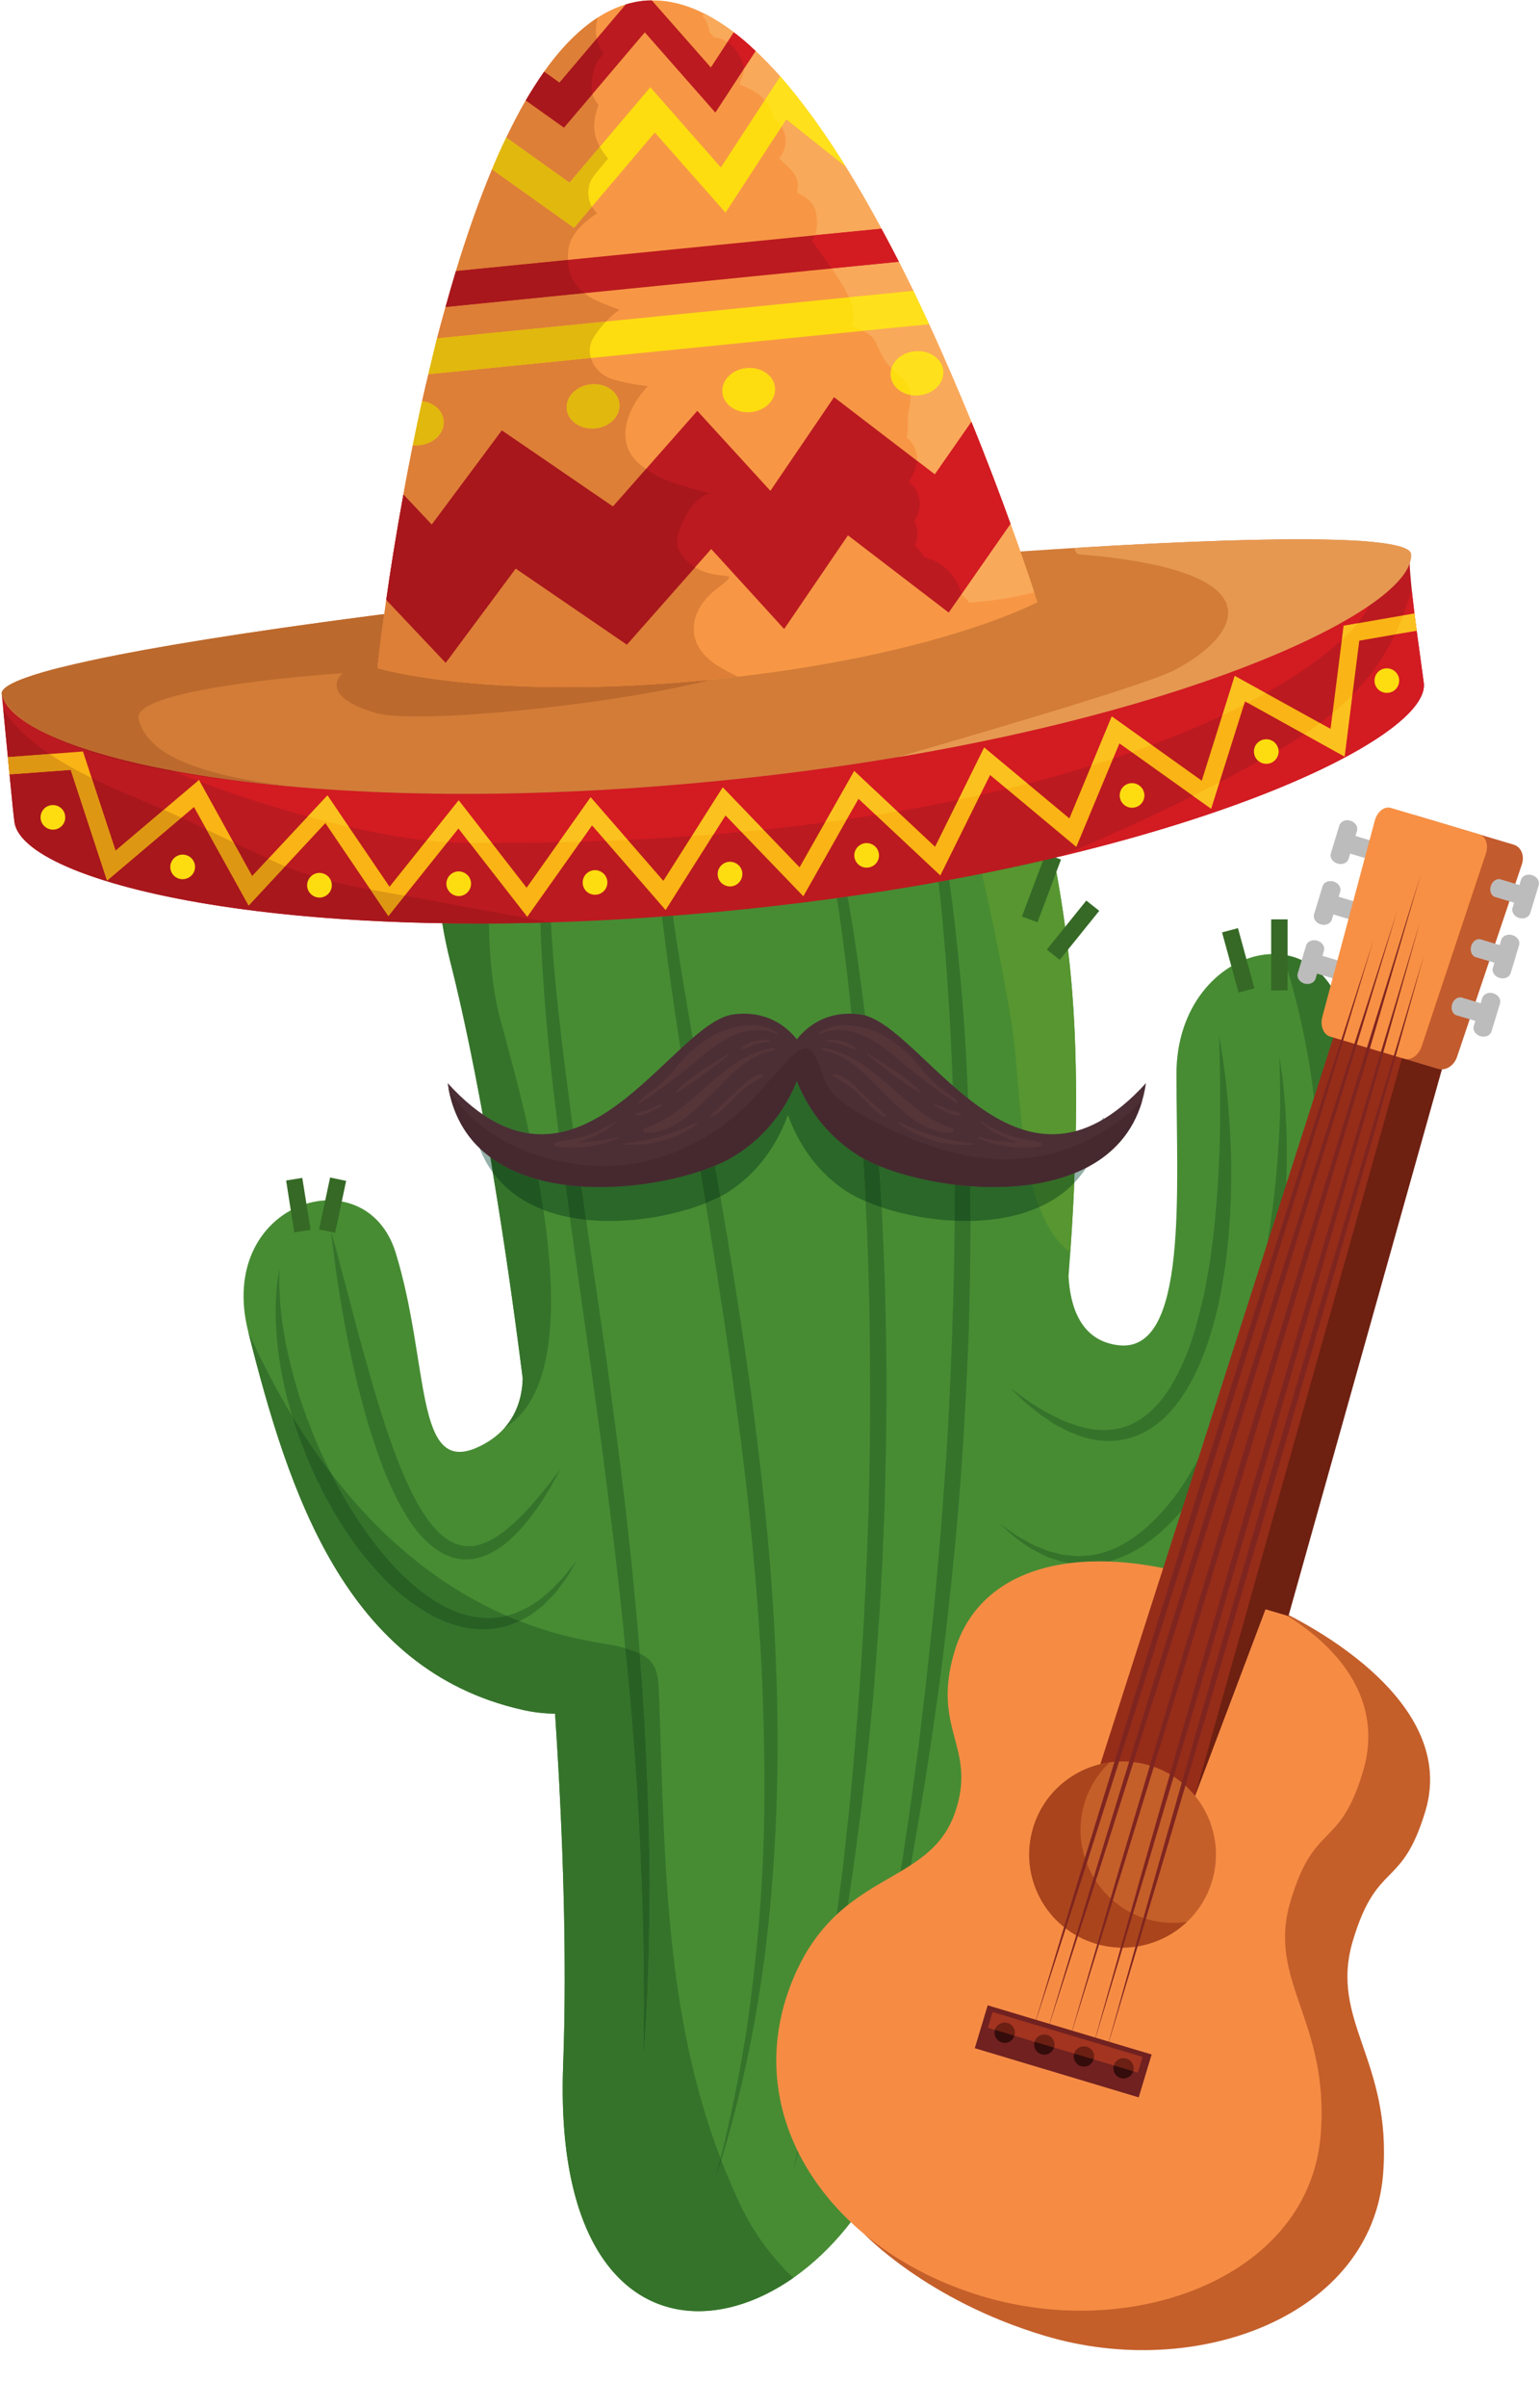 <svg xmlns="http://www.w3.org/2000/svg" xmlns:xlink="http://www.w3.org/1999/xlink" width="64" zoomAndPan="magnify" viewBox="0 0 48 75" height="100" preserveAspectRatio="xMidYMid meet" version="1.0"><defs><clipPath id="1bb79c26f0"><path d="M 11.309 57.352 L 12.758 57.352 L 12.758 58.574 L 11.309 58.574 Z M 11.309 57.352 " clip-rule="nonzero"/></clipPath><clipPath id="93dace9346"><path d="M 12.73 57.801 C 12.055 58.777 11.531 58.625 11.383 58.402 C 11.23 58.176 11.383 57.574 11.531 57.426 C 11.758 57.277 12.508 57.5 12.508 57.5 " clip-rule="nonzero"/></clipPath></defs><path fill="#478c33" d="M 42.059 32.82 C 41.867 28.027 36.668 29.242 36.668 33.461 C 36.668 37.102 37.043 42.168 34.863 41.914 C 33.684 41.777 33.359 40.715 33.305 39.77 C 33.344 39.258 33.379 38.754 33.41 38.254 L 33.414 38.25 L 33.41 38.25 C 33.594 35.234 33.594 32.406 33.336 30.008 C 32.18 19.273 27.559 14.672 22.172 15.566 C 16.59 16.492 12.164 22.594 14.047 30.008 C 14.832 33.113 15.645 37.789 16.293 42.953 C 16.273 43.66 16.008 44.574 14.902 45.086 C 12.91 46.008 13.402 42.523 12.336 39.039 C 11.395 35.973 6.711 37.438 7.738 41.496 C 8.996 46.488 10.754 52.02 16.27 53.27 C 16.621 53.352 16.965 53.387 17.301 53.395 C 17.562 57.32 17.672 61.125 17.551 64.387 C 17.168 74.996 25.379 73.336 27.945 66.688 C 29.023 63.895 30.352 58.867 31.441 53.184 C 32.66 53.023 34.516 52.582 36.309 51.352 C 40.969 48.156 42.266 37.961 42.059 32.82 " fill-opacity="1" fill-rule="nonzero"/><path fill="#bbcbbb" d="M 17.98 68.602 C 17.98 68.598 17.98 68.598 17.977 68.594 C 17.98 68.598 17.98 68.598 17.98 68.602 M 17.977 68.59 C 17.652 67.488 17.492 66.098 17.551 64.387 C 17.492 66.098 17.652 67.488 17.977 68.59 " fill-opacity="1" fill-rule="nonzero"/><path fill="#35732b" d="M 21.77 72.008 C 20.145 72.008 18.684 70.973 17.98 68.602 C 17.98 68.598 17.98 68.598 17.977 68.594 C 17.977 68.594 17.977 68.59 17.977 68.59 C 17.652 67.488 17.492 66.098 17.551 64.387 C 17.586 63.496 17.602 62.562 17.602 61.598 C 17.602 59.035 17.492 56.246 17.301 53.395 C 16.965 53.387 16.621 53.352 16.27 53.27 C 10.754 52.02 8.996 46.488 7.738 41.496 C 8.172 42.465 8.633 43.332 9.105 44.113 C 9.121 44.168 9.137 44.223 9.152 44.281 C 9.23 44.516 9.312 44.758 9.406 45 C 9.5 45.242 9.59 45.488 9.703 45.73 C 9.758 45.852 9.812 45.977 9.867 46.098 C 9.93 46.219 9.992 46.34 10.051 46.465 C 10.172 46.707 10.316 46.941 10.449 47.184 C 10.602 47.418 10.738 47.66 10.902 47.887 C 11.215 48.348 11.574 48.777 11.957 49.176 C 12.336 49.578 12.773 49.918 13.227 50.199 C 13.344 50.266 13.453 50.34 13.57 50.395 C 13.695 50.449 13.812 50.504 13.934 50.555 C 14.055 50.598 14.18 50.633 14.305 50.668 C 14.426 50.711 14.555 50.719 14.676 50.742 C 14.805 50.758 14.934 50.766 15.059 50.766 C 15.418 50.766 15.766 50.699 16.059 50.57 C 16.109 50.555 16.152 50.535 16.195 50.508 C 17.727 51.109 18.895 51.199 19.285 51.297 C 19.355 51.316 19.426 51.336 19.488 51.355 C 19.582 52.27 19.664 53.16 19.73 54.016 C 19.828 55.195 19.895 56.309 19.941 57.34 C 19.965 57.855 19.984 58.352 20.004 58.82 C 20.02 59.293 20.031 59.738 20.043 60.156 C 20.066 60.996 20.062 61.727 20.07 62.328 C 20.059 63.535 20.055 64.227 20.055 64.227 C 20.055 64.227 20.062 64.055 20.086 63.73 C 20.105 63.41 20.141 62.934 20.168 62.332 C 20.188 61.73 20.223 60.996 20.234 60.156 C 20.238 59.734 20.246 59.289 20.25 58.816 C 20.25 58.344 20.238 57.848 20.23 57.332 C 20.207 56.297 20.168 55.176 20.105 53.992 C 20.062 53.195 20.008 52.367 19.941 51.52 C 20.547 51.812 20.523 52.23 20.555 53.203 C 20.727 58.051 20.734 62.723 22.457 67.246 C 22.438 67.324 22.418 67.398 22.398 67.465 C 22.309 67.82 22.258 68.008 22.258 68.008 C 22.258 68.008 22.316 67.824 22.426 67.473 C 22.445 67.418 22.461 67.363 22.48 67.305 C 22.66 67.77 22.859 68.234 23.074 68.695 C 23.477 69.547 24.047 70.328 24.727 70.973 C 23.766 71.641 22.742 72.008 21.77 72.008 M 15.234 50.41 C 15.07 50.41 14.902 50.395 14.738 50.363 C 14.305 50.289 13.871 50.09 13.465 49.82 C 13.059 49.547 12.672 49.215 12.312 48.832 C 11.957 48.453 11.621 48.039 11.324 47.594 C 11.164 47.383 11.031 47.148 10.883 46.926 C 10.754 46.695 10.609 46.469 10.492 46.234 C 10.43 46.121 10.371 46.004 10.309 45.887 C 12.18 48.336 14.16 49.633 15.793 50.344 C 15.617 50.387 15.426 50.41 15.234 50.41 " fill-opacity="1" fill-rule="nonzero"/><path fill="#bbcbbb" d="M 15.711 44.496 C 16.141 44.016 16.277 43.445 16.293 42.961 C 16.277 43.438 16.152 44.008 15.73 44.484 C 15.723 44.488 15.719 44.492 15.711 44.496 M 16.293 42.957 L 16.293 42.957 M 14.043 29.996 L 14.043 29.996 M 14.039 29.984 L 14.039 29.984 M 14.039 29.973 C 14.039 29.973 14.035 29.973 14.035 29.973 C 14.035 29.973 14.039 29.973 14.039 29.973 M 14.035 29.965 C 14.035 29.961 14.035 29.961 14.035 29.961 C 14.035 29.961 14.035 29.961 14.035 29.965 M 14.031 29.953 C 14.031 29.953 14.031 29.953 14.031 29.949 C 14.031 29.949 14.031 29.953 14.031 29.953 M 14.027 29.941 C 14.027 29.941 14.027 29.938 14.027 29.938 C 14.027 29.938 14.027 29.941 14.027 29.941 M 14.027 29.93 L 14.027 29.93 M 14.023 29.918 L 14.023 29.918 " fill-opacity="1" fill-rule="nonzero"/><path fill="#35732b" d="M 15.73 44.484 C 16.152 44.008 16.277 43.438 16.293 42.961 C 16.293 42.961 16.293 42.961 16.293 42.957 C 16.293 42.957 16.293 42.953 16.293 42.953 C 16.008 40.688 15.691 38.52 15.359 36.531 C 15.387 36.57 15.414 36.602 15.441 36.637 C 15.48 36.688 15.52 36.734 15.559 36.777 C 15.59 36.812 15.621 36.84 15.652 36.871 C 15.691 36.914 15.734 36.957 15.781 37 C 15.812 37.027 15.844 37.055 15.875 37.082 C 15.922 37.121 15.969 37.16 16.016 37.195 C 16.051 37.223 16.086 37.242 16.117 37.27 C 16.168 37.301 16.219 37.336 16.27 37.367 C 16.305 37.391 16.34 37.41 16.379 37.434 C 16.43 37.461 16.484 37.492 16.535 37.52 C 16.574 37.539 16.613 37.555 16.652 37.574 C 16.707 37.602 16.762 37.625 16.816 37.648 C 16.855 37.668 16.898 37.68 16.938 37.695 C 16.938 37.695 16.938 37.695 16.938 37.699 C 17.367 40.578 17.348 43.512 15.73 44.484 M 16.496 35.312 C 16.031 35.25 15.547 35.066 15.047 34.723 C 14.719 32.922 14.379 31.324 14.047 30.008 C 14.043 30.004 14.043 30 14.043 29.996 C 14.043 29.992 14.039 29.988 14.039 29.984 C 14.039 29.98 14.039 29.977 14.039 29.973 C 14.039 29.973 14.035 29.973 14.035 29.973 C 14.035 29.969 14.035 29.965 14.035 29.965 C 14.035 29.961 14.035 29.961 14.035 29.961 C 14.031 29.957 14.031 29.953 14.031 29.953 C 14.031 29.953 14.031 29.949 14.031 29.949 C 14.031 29.945 14.027 29.941 14.027 29.941 C 14.027 29.941 14.027 29.938 14.027 29.938 C 14.027 29.934 14.027 29.934 14.027 29.93 C 14.023 29.926 14.023 29.922 14.023 29.918 C 13.926 29.527 13.848 29.145 13.785 28.766 C 14.152 28.773 14.527 28.773 14.902 28.773 C 15.016 28.773 15.125 28.773 15.238 28.773 C 15.258 29.852 15.355 30.887 15.605 31.797 C 15.812 32.566 16.172 33.848 16.496 35.312 " fill-opacity="1" fill-rule="nonzero"/><path fill="#579630" d="M 33.359 39.02 C 32.93 38.711 32.621 38.211 32.395 37.605 C 32.531 37.547 32.66 37.477 32.789 37.402 C 32.82 37.383 32.848 37.367 32.879 37.348 C 32.93 37.316 32.977 37.281 33.023 37.246 C 33.059 37.223 33.094 37.199 33.125 37.176 C 33.172 37.141 33.215 37.102 33.258 37.066 C 33.289 37.039 33.324 37.008 33.355 36.98 C 33.398 36.941 33.438 36.898 33.477 36.859 C 33.477 36.855 33.48 36.855 33.484 36.852 C 33.465 37.312 33.441 37.777 33.41 38.25 L 33.414 38.25 L 33.41 38.254 C 33.395 38.508 33.375 38.766 33.359 39.02 M 32.793 35.34 C 32.473 35.34 32.168 35.285 31.867 35.191 C 31.715 33.941 31.668 32.684 31.527 31.859 C 31.266 30.309 30.961 28.758 30.605 27.223 C 31.262 27.09 31.895 26.953 32.512 26.812 L 31.855 28.555 L 32.336 28.734 L 32.926 27.168 C 33.09 28.062 33.227 29.008 33.336 30.008 C 33.477 31.316 33.539 32.75 33.539 34.273 C 33.539 34.59 33.535 34.914 33.531 35.242 C 33.277 35.309 33.031 35.34 32.793 35.34 " fill-opacity="1" fill-rule="nonzero"/><path fill="#bbcbbb" d="M 42.059 32.82 C 42.043 32.387 41.984 32 41.891 31.66 C 41.984 32 42.043 32.387 42.059 32.82 " fill-opacity="1" fill-rule="nonzero"/><path fill="#35732b" d="M 38.227 49.426 C 37.953 49.324 37.668 49.227 37.379 49.141 C 37.141 49.07 36.902 49.004 36.668 48.949 C 38.137 46.895 39.129 44.43 40.094 41.945 C 41.598 38.055 41.234 33.688 39.988 29.746 C 40.816 29.863 41.566 30.465 41.891 31.66 C 41.984 32 42.043 32.387 42.059 32.82 C 42.074 33.16 42.082 33.52 42.082 33.898 C 42.082 38.391 41.09 45.473 38.227 49.426 " fill-opacity="1" fill-rule="nonzero"/><path fill="#356925" d="M 17.328 17.102 L 19.293 18.379 L 19.574 17.953 L 17.605 16.672 L 17.328 17.102 " fill-opacity="1" fill-rule="nonzero"/><path fill="#356925" d="M 18.301 16.414 L 20.141 17.734 L 20.441 17.32 L 18.602 15.996 L 18.301 16.414 " fill-opacity="1" fill-rule="nonzero"/><path fill="#356925" d="M 32.336 28.734 L 33.07 26.781 L 32.59 26.602 L 31.855 28.555 L 32.336 28.734 " fill-opacity="1" fill-rule="nonzero"/><path fill="#356925" d="M 33.031 29.906 L 34.262 28.379 L 33.859 28.059 L 32.629 29.586 " fill-opacity="1" fill-rule="nonzero"/><path fill="#356925" d="M 39.098 30.793 L 38.586 28.918 L 38.09 29.051 L 38.605 30.926 " fill-opacity="1" fill-rule="nonzero"/><path fill="#356925" d="M 39.621 30.859 L 40.133 30.859 L 40.133 28.645 L 39.621 28.645 Z M 39.621 30.859 " fill-opacity="1" fill-rule="nonzero"/><path fill="#356925" d="M 9.68 38.32 L 9.422 36.699 L 8.918 36.781 L 9.172 38.398 " fill-opacity="1" fill-rule="nonzero"/><path fill="#356925" d="M 10.445 38.41 L 10.789 36.793 L 10.289 36.688 L 9.945 38.305 L 10.445 38.41 " fill-opacity="1" fill-rule="nonzero"/><path fill="#356925" d="M 23.34 28.336 L 23.855 27.359 L 23.398 27.121 L 22.887 28.102 " fill-opacity="1" fill-rule="nonzero"/><path fill="#356925" d="M 23.008 26.598 L 22.496 25.312 L 22.02 25.504 L 22.531 26.785 L 23.008 26.598 " fill-opacity="1" fill-rule="nonzero"/><path fill="#35732b" d="M 19.941 51.52 C 19.82 51.461 19.672 51.406 19.488 51.355 C 19.457 51.012 19.422 50.664 19.387 50.312 C 19.32 49.672 19.242 49.02 19.168 48.359 C 19.086 47.699 19.004 47.035 18.922 46.359 C 18.754 45.016 18.566 43.652 18.375 42.289 C 18.18 40.926 17.988 39.559 17.801 38.215 C 17.789 38.121 17.773 38.023 17.762 37.93 C 17.789 37.934 17.82 37.941 17.852 37.945 C 17.91 37.957 17.973 37.969 18.039 37.977 C 18.082 37.984 18.125 37.988 18.168 37.992 C 18.203 37.996 18.238 38 18.27 38.004 C 18.277 38.051 18.285 38.102 18.289 38.148 C 18.484 39.488 18.684 40.855 18.883 42.219 C 19.07 43.586 19.25 44.953 19.414 46.301 C 19.582 47.648 19.715 48.98 19.836 50.27 C 19.875 50.691 19.91 51.109 19.941 51.52 " fill-opacity="1" fill-rule="nonzero"/><path fill="#286024" d="M 20.055 64.227 C 20.055 64.227 20.059 63.535 20.07 62.328 C 20.062 61.727 20.066 60.996 20.043 60.156 C 20.031 59.738 20.02 59.293 20.004 58.82 C 19.984 58.352 19.965 57.855 19.941 57.34 C 19.895 56.309 19.828 55.195 19.73 54.016 C 19.664 53.16 19.582 52.27 19.488 51.355 C 19.672 51.406 19.82 51.461 19.941 51.52 C 20.008 52.367 20.062 53.195 20.105 53.992 C 20.168 55.176 20.207 56.297 20.23 57.332 C 20.238 57.848 20.25 58.344 20.25 58.816 C 20.246 59.289 20.238 59.734 20.234 60.156 C 20.223 60.996 20.188 61.73 20.168 62.332 C 20.141 62.934 20.105 63.41 20.086 63.73 C 20.062 64.055 20.055 64.227 20.055 64.227 " fill-opacity="1" fill-rule="nonzero"/><path fill="#35732b" d="M 17.41 35.289 C 17.367 34.945 17.328 34.602 17.285 34.262 C 17.129 32.977 17.012 31.73 16.934 30.543 C 16.891 29.93 16.859 29.328 16.844 28.75 C 16.953 28.746 17.062 28.742 17.172 28.738 C 17.203 29.312 17.246 29.906 17.305 30.516 C 17.414 31.691 17.566 32.926 17.734 34.207 C 17.773 34.527 17.82 34.848 17.863 35.172 C 17.715 35.223 17.562 35.262 17.41 35.289 " fill-opacity="1" fill-rule="nonzero"/><path fill="#35732b" d="M 22.48 67.305 C 22.473 67.285 22.465 67.266 22.457 67.246 C 22.547 66.906 22.648 66.461 22.77 65.918 C 22.918 65.25 23.078 64.438 23.23 63.496 C 23.375 62.555 23.508 61.488 23.617 60.324 C 23.727 59.16 23.797 57.895 23.82 56.551 C 23.84 55.211 23.812 53.797 23.754 52.336 C 23.691 50.875 23.566 49.367 23.422 47.836 C 23.277 46.309 23.082 44.758 22.867 43.211 C 22.656 41.66 22.418 40.117 22.172 38.598 C 22.113 38.227 22.055 37.855 21.992 37.488 C 22.031 37.473 22.066 37.457 22.102 37.441 C 22.133 37.426 22.168 37.414 22.199 37.398 C 22.242 37.379 22.285 37.359 22.328 37.34 C 22.355 37.324 22.387 37.312 22.41 37.301 C 22.426 37.293 22.441 37.285 22.453 37.277 C 22.523 37.688 22.594 38.102 22.664 38.516 C 22.914 40.039 23.16 41.586 23.375 43.141 C 23.586 44.691 23.773 46.25 23.918 47.789 C 24.062 49.328 24.156 50.848 24.203 52.32 C 24.305 55.262 24.172 58.016 23.906 60.355 C 23.773 61.523 23.598 62.59 23.418 63.531 C 23.234 64.469 23.043 65.277 22.867 65.941 C 22.723 66.508 22.586 66.965 22.48 67.305 " fill-opacity="1" fill-rule="nonzero"/><path fill="#286024" d="M 22.258 68.008 C 22.258 68.008 22.309 67.82 22.398 67.465 C 22.418 67.398 22.438 67.324 22.457 67.246 C 22.465 67.266 22.473 67.285 22.48 67.305 C 22.461 67.363 22.445 67.418 22.426 67.473 C 22.316 67.824 22.258 68.008 22.258 68.008 " fill-opacity="1" fill-rule="nonzero"/><path fill="#35732b" d="M 21.211 32.684 C 21.066 31.742 20.93 30.828 20.812 29.941 C 20.746 29.473 20.688 29.012 20.633 28.559 C 20.746 28.551 20.859 28.543 20.973 28.531 C 21.148 29.738 21.359 31.016 21.59 32.344 C 21.469 32.449 21.34 32.562 21.211 32.684 " fill-opacity="1" fill-rule="nonzero"/><path fill="#35732b" d="M 24.727 67.656 C 24.727 67.656 24.77 67.426 24.855 67 C 24.863 67.016 24.871 67.031 24.879 67.047 C 24.871 67.07 24.867 67.09 24.863 67.113 C 24.773 67.465 24.727 67.656 24.727 67.656 M 26.082 59.652 C 26.145 59.172 26.207 58.68 26.273 58.172 C 26.34 57.547 26.41 56.898 26.484 56.234 C 26.609 54.902 26.73 53.496 26.828 52.043 C 26.875 51.316 26.926 50.574 26.957 49.824 C 27 49.074 27.027 48.316 27.055 47.551 C 27.086 46.785 27.09 46.012 27.109 45.238 C 27.117 44.465 27.125 43.688 27.117 42.91 C 27.117 41.352 27.082 39.797 27.02 38.266 C 27.004 37.984 26.992 37.707 26.977 37.426 C 26.984 37.43 26.992 37.434 27 37.438 C 27.043 37.453 27.086 37.473 27.133 37.492 C 27.168 37.504 27.203 37.516 27.238 37.531 C 27.285 37.547 27.328 37.566 27.375 37.582 C 27.41 37.594 27.445 37.605 27.48 37.617 C 27.574 39.355 27.621 41.133 27.633 42.906 C 27.637 43.688 27.625 44.469 27.613 45.246 C 27.59 46.023 27.586 46.801 27.547 47.566 C 27.531 47.953 27.516 48.336 27.504 48.715 C 27.48 49.098 27.457 49.473 27.438 49.852 C 27.395 50.602 27.336 51.344 27.281 52.074 C 27.23 52.805 27.152 53.523 27.086 54.223 C 27.016 54.926 26.93 55.609 26.855 56.277 C 26.766 56.941 26.684 57.59 26.598 58.215 C 26.539 58.602 26.484 58.984 26.426 59.355 C 26.312 59.449 26.195 59.547 26.082 59.652 M 26.969 31.641 C 26.914 31.625 26.859 31.613 26.805 31.605 C 26.715 31.594 26.625 31.59 26.539 31.586 C 26.469 30.906 26.395 30.242 26.309 29.598 C 26.242 29.047 26.168 28.508 26.086 27.984 C 26.199 27.969 26.309 27.953 26.418 27.938 C 26.512 28.457 26.602 28.996 26.68 29.547 C 26.785 30.211 26.867 30.895 26.961 31.594 C 26.965 31.609 26.965 31.625 26.969 31.641 " fill-opacity="1" fill-rule="nonzero"/><path fill="#35732b" d="M 28.066 58.312 C 28.086 58.188 28.105 58.062 28.129 57.934 C 28.211 57.383 28.297 56.805 28.387 56.207 C 28.465 55.609 28.551 54.992 28.637 54.355 C 28.711 53.719 28.789 53.066 28.867 52.398 C 28.938 51.727 29.012 51.043 29.086 50.348 C 29.223 48.957 29.344 47.516 29.445 46.055 C 29.555 44.59 29.621 43.098 29.676 41.609 C 29.715 40.414 29.75 39.219 29.754 38.035 C 29.797 38.035 29.84 38.039 29.879 38.039 C 29.93 38.039 29.984 38.043 30.035 38.043 C 30.07 38.043 30.105 38.043 30.145 38.043 C 30.164 38.043 30.184 38.043 30.203 38.043 C 30.219 38.043 30.234 38.043 30.25 38.043 C 30.25 39.23 30.223 40.426 30.191 41.625 C 30.129 43.121 30.055 44.617 29.941 46.09 C 29.84 47.559 29.684 49 29.535 50.395 C 29.453 51.094 29.375 51.777 29.285 52.449 C 29.191 53.117 29.098 53.77 29.004 54.406 C 28.906 55.043 28.809 55.66 28.711 56.258 C 28.609 56.855 28.508 57.43 28.414 57.984 C 28.406 58.027 28.398 58.066 28.391 58.109 C 28.285 58.18 28.176 58.246 28.066 58.312 M 30.176 34.227 C 30.016 34.098 29.852 33.965 29.695 33.828 C 29.688 33.5 29.676 33.176 29.656 32.852 C 29.598 31.457 29.504 30.109 29.391 28.836 C 29.352 28.371 29.301 27.922 29.25 27.48 C 29.363 27.457 29.477 27.438 29.586 27.418 C 29.648 27.867 29.707 28.324 29.762 28.797 C 29.906 30.074 30.035 31.43 30.109 32.832 C 30.133 33.293 30.156 33.758 30.176 34.227 " fill-opacity="1" fill-rule="nonzero"/><path fill="#35732b" d="M 34.555 44.898 C 34.281 44.898 34.02 44.852 33.789 44.781 C 33.684 44.758 33.59 44.711 33.492 44.676 C 33.398 44.641 33.305 44.609 33.219 44.559 C 33.051 44.465 32.883 44.395 32.746 44.293 C 32.609 44.195 32.469 44.117 32.359 44.023 C 32.246 43.934 32.141 43.848 32.047 43.773 C 31.859 43.621 31.734 43.48 31.637 43.395 C 31.543 43.305 31.496 43.258 31.496 43.258 C 31.496 43.258 31.551 43.297 31.656 43.371 C 31.762 43.445 31.91 43.562 32.109 43.691 C 32.207 43.754 32.32 43.824 32.441 43.902 C 32.562 43.977 32.703 44.043 32.844 44.121 C 33.137 44.273 33.48 44.406 33.859 44.496 C 34.031 44.535 34.207 44.555 34.387 44.555 C 34.617 44.555 34.848 44.523 35.078 44.449 C 35.484 44.312 35.855 44.027 36.16 43.66 C 36.469 43.293 36.707 42.84 36.914 42.363 C 37.121 41.887 37.273 41.375 37.398 40.855 C 37.539 40.34 37.629 39.809 37.715 39.289 C 37.785 38.762 37.855 38.246 37.895 37.738 C 37.918 37.488 37.934 37.238 37.953 36.996 C 37.969 36.75 37.98 36.512 37.992 36.281 C 38.004 36.047 38.008 35.82 38.016 35.602 C 38.023 35.383 38.027 35.172 38.027 34.969 C 38.039 34.152 38.023 33.473 38.016 32.996 C 38.004 32.52 37.996 32.246 37.996 32.246 C 37.996 32.246 38.039 32.516 38.117 32.984 C 38.148 33.223 38.191 33.512 38.227 33.844 C 38.258 34.176 38.297 34.551 38.32 34.961 C 38.348 35.371 38.371 35.816 38.375 36.285 C 38.375 36.523 38.379 36.766 38.371 37.012 C 38.371 37.262 38.359 37.512 38.344 37.77 C 38.32 38.285 38.273 38.816 38.203 39.355 C 38.121 39.895 38.035 40.441 37.898 40.98 C 37.758 41.52 37.594 42.051 37.367 42.559 C 37.145 43.066 36.863 43.547 36.504 43.953 C 36.148 44.363 35.684 44.68 35.188 44.812 C 34.973 44.871 34.762 44.898 34.555 44.898 " fill-opacity="1" fill-rule="nonzero"/><path fill="#35732b" d="M 33.344 48.703 C 33.262 48.688 33.176 48.676 33.094 48.66 C 32.992 48.625 32.887 48.59 32.789 48.559 C 32.59 48.504 32.426 48.398 32.266 48.32 C 32.105 48.246 31.98 48.141 31.859 48.059 C 31.609 47.902 31.457 47.734 31.336 47.633 C 31.223 47.531 31.16 47.477 31.16 47.477 C 31.16 47.477 31.227 47.523 31.355 47.613 C 31.484 47.699 31.656 47.844 31.914 47.973 C 32.039 48.039 32.168 48.133 32.332 48.188 C 32.492 48.246 32.656 48.336 32.848 48.371 C 32.941 48.395 33.039 48.418 33.141 48.445 C 33.242 48.453 33.348 48.465 33.457 48.473 C 33.504 48.477 33.551 48.484 33.594 48.484 C 33.605 48.484 33.613 48.484 33.621 48.484 C 33.676 48.48 33.73 48.477 33.785 48.473 C 33.898 48.461 34.016 48.469 34.129 48.434 C 34.594 48.355 35.059 48.121 35.488 47.793 C 35.918 47.461 36.312 47.035 36.668 46.555 C 37.02 46.066 37.328 45.523 37.617 44.957 C 37.895 44.383 38.156 43.789 38.367 43.176 C 38.484 42.875 38.578 42.562 38.68 42.254 C 38.77 41.945 38.867 41.637 38.945 41.328 C 39.105 40.707 39.254 40.094 39.367 39.492 C 39.48 38.895 39.574 38.309 39.652 37.754 C 39.723 37.199 39.777 36.668 39.816 36.18 C 39.848 35.691 39.879 35.242 39.891 34.844 C 39.91 34.445 39.898 34.098 39.898 33.809 C 39.887 33.234 39.879 32.906 39.879 32.906 C 39.879 32.906 39.891 32.984 39.91 33.141 C 39.93 33.293 39.973 33.516 40 33.801 C 40.023 34.09 40.062 34.441 40.078 34.84 C 40.105 35.242 40.113 35.699 40.109 36.195 C 40.102 36.441 40.098 36.699 40.086 36.969 C 40.07 37.234 40.055 37.512 40.031 37.793 C 39.98 38.359 39.914 38.957 39.809 39.57 C 39.758 39.879 39.707 40.191 39.641 40.504 C 39.582 40.816 39.504 41.133 39.426 41.449 C 39.352 41.77 39.25 42.082 39.164 42.402 C 39.059 42.719 38.965 43.039 38.848 43.348 C 38.629 43.977 38.352 44.59 38.062 45.18 C 37.762 45.766 37.41 46.316 37.027 46.824 C 36.641 47.324 36.195 47.762 35.715 48.102 C 35.473 48.277 35.215 48.406 34.957 48.52 C 34.824 48.566 34.695 48.609 34.566 48.652 C 34.562 48.652 34.562 48.652 34.559 48.652 C 34.461 48.648 34.367 48.648 34.273 48.648 C 33.953 48.648 33.645 48.664 33.344 48.703 " fill-opacity="1" fill-rule="nonzero"/><path fill="#35732b" d="M 14.449 48.586 C 14.422 48.586 14.395 48.586 14.371 48.578 C 14.246 48.559 14.113 48.543 14 48.488 C 13.941 48.461 13.875 48.445 13.82 48.414 L 13.656 48.312 C 13.23 48.035 12.914 47.637 12.66 47.219 C 12.402 46.797 12.191 46.348 12.004 45.898 C 11.824 45.441 11.664 44.98 11.523 44.523 C 11.379 44.066 11.266 43.609 11.152 43.172 C 11.043 42.73 10.953 42.301 10.867 41.895 C 10.785 41.488 10.715 41.102 10.652 40.746 C 10.531 40.031 10.449 39.434 10.395 39.016 C 10.355 38.68 10.328 38.457 10.32 38.383 L 10.324 38.387 C 10.348 38.457 10.406 38.672 10.496 38.996 C 10.602 39.406 10.758 39.988 10.941 40.684 C 11.031 41.031 11.133 41.41 11.238 41.809 C 11.352 42.203 11.469 42.621 11.59 43.055 C 11.652 43.27 11.719 43.488 11.785 43.711 C 11.852 43.93 11.922 44.152 11.996 44.375 C 12.141 44.82 12.301 45.27 12.477 45.707 C 12.656 46.141 12.852 46.57 13.082 46.961 C 13.316 47.348 13.582 47.715 13.91 47.941 C 14.129 48.094 14.371 48.176 14.617 48.176 C 14.734 48.176 14.848 48.16 14.965 48.121 C 15.316 48.008 15.633 47.793 15.895 47.562 C 16.031 47.453 16.148 47.328 16.266 47.215 C 16.383 47.105 16.48 46.984 16.578 46.879 C 16.777 46.664 16.926 46.457 17.066 46.297 C 17.32 45.961 17.469 45.77 17.469 45.77 C 17.469 45.77 17.355 45.984 17.148 46.355 C 17.035 46.531 16.914 46.762 16.734 47 C 16.562 47.242 16.359 47.512 16.098 47.777 C 15.84 48.043 15.52 48.316 15.086 48.48 C 14.98 48.527 14.859 48.543 14.742 48.574 C 14.684 48.582 14.621 48.582 14.559 48.582 C 14.555 48.582 14.555 48.582 14.555 48.582 C 14.535 48.582 14.52 48.586 14.5 48.586 C 14.484 48.586 14.465 48.586 14.449 48.586 " fill-opacity="1" fill-rule="nonzero"/><path fill="#28581f" d="M 10.324 38.387 L 10.32 38.383 C 10.32 38.367 10.32 38.359 10.32 38.359 C 10.32 38.359 10.32 38.367 10.324 38.387 " fill-opacity="1" fill-rule="nonzero"/><path fill="#35732b" d="M 16.195 50.508 C 16.066 50.457 15.93 50.402 15.793 50.344 C 15.848 50.328 15.902 50.312 15.957 50.293 C 16.055 50.273 16.137 50.223 16.223 50.188 C 16.305 50.145 16.395 50.121 16.469 50.066 C 16.543 50.02 16.617 49.973 16.691 49.926 C 16.727 49.902 16.762 49.883 16.797 49.859 C 16.828 49.832 16.863 49.805 16.895 49.781 C 17.016 49.672 17.141 49.582 17.238 49.48 C 17.336 49.379 17.426 49.285 17.508 49.199 C 17.668 49.023 17.773 48.871 17.859 48.77 C 17.938 48.672 17.98 48.617 17.98 48.617 C 17.98 48.617 17.945 48.676 17.883 48.785 C 17.848 48.844 17.809 48.91 17.762 48.992 C 17.715 49.07 17.664 49.168 17.586 49.262 C 17.516 49.355 17.434 49.465 17.348 49.582 C 17.258 49.699 17.137 49.801 17.02 49.926 C 16.992 49.957 16.961 49.988 16.93 50.02 C 16.895 50.047 16.859 50.074 16.824 50.102 C 16.75 50.16 16.676 50.219 16.602 50.273 C 16.527 50.34 16.434 50.379 16.344 50.43 C 16.293 50.453 16.246 50.484 16.195 50.508 M 10.309 45.887 C 9.902 45.352 9.5 44.762 9.105 44.113 C 9.051 43.934 9 43.754 8.953 43.578 C 8.836 43.117 8.75 42.676 8.695 42.266 C 8.633 41.859 8.609 41.48 8.594 41.145 C 8.594 40.977 8.594 40.82 8.59 40.676 C 8.598 40.527 8.609 40.395 8.613 40.277 C 8.621 40.035 8.664 39.852 8.68 39.727 C 8.699 39.598 8.707 39.531 8.707 39.531 C 8.707 39.531 8.707 39.598 8.707 39.727 C 8.707 39.855 8.699 40.043 8.715 40.281 C 8.723 40.398 8.727 40.527 8.738 40.672 C 8.754 40.812 8.773 40.965 8.789 41.129 C 8.836 41.457 8.895 41.82 8.984 42.215 C 9.07 42.609 9.188 43.031 9.32 43.473 C 9.391 43.695 9.473 43.918 9.551 44.145 C 9.645 44.371 9.723 44.605 9.824 44.836 C 9.969 45.184 10.133 45.539 10.309 45.887 " fill-opacity="1" fill-rule="nonzero"/><path fill="#286024" d="M 15.059 50.766 C 14.934 50.766 14.805 50.758 14.676 50.742 C 14.555 50.719 14.426 50.711 14.305 50.668 C 14.18 50.633 14.055 50.598 13.934 50.555 C 13.812 50.504 13.695 50.449 13.57 50.395 C 13.453 50.34 13.344 50.266 13.227 50.199 C 12.773 49.918 12.336 49.578 11.957 49.176 C 11.574 48.777 11.215 48.348 10.902 47.887 C 10.738 47.66 10.602 47.418 10.449 47.184 C 10.316 46.941 10.172 46.707 10.051 46.465 C 9.992 46.34 9.93 46.219 9.867 46.098 C 9.812 45.977 9.758 45.852 9.703 45.73 C 9.59 45.488 9.5 45.242 9.406 45 C 9.312 44.758 9.23 44.516 9.152 44.281 C 9.137 44.223 9.121 44.168 9.105 44.113 C 9.5 44.762 9.902 45.352 10.309 45.887 C 10.371 46.004 10.43 46.121 10.492 46.234 C 10.609 46.469 10.754 46.695 10.883 46.926 C 11.031 47.148 11.164 47.383 11.324 47.594 C 11.621 48.039 11.957 48.453 12.312 48.832 C 12.672 49.215 13.059 49.547 13.465 49.82 C 13.871 50.09 14.305 50.289 14.738 50.363 C 14.902 50.395 15.07 50.41 15.234 50.41 C 15.426 50.41 15.617 50.387 15.793 50.344 C 15.93 50.402 16.066 50.457 16.195 50.508 C 16.152 50.535 16.109 50.555 16.059 50.57 C 15.766 50.699 15.418 50.766 15.059 50.766 " fill-opacity="1" fill-rule="nonzero"/><path fill="#2a6728" d="M 19.008 38.043 C 18.941 38.043 18.879 38.043 18.82 38.039 C 18.773 38.039 18.727 38.039 18.68 38.035 C 18.617 38.035 18.555 38.027 18.492 38.023 C 18.449 38.02 18.402 38.02 18.355 38.016 C 18.328 38.012 18.301 38.008 18.27 38.004 C 18.223 37.656 18.172 37.312 18.121 36.965 C 18.312 36.98 18.508 36.984 18.699 36.984 C 19.605 36.984 20.508 36.852 21.273 36.652 C 21.469 36.602 21.656 36.547 21.828 36.488 C 21.883 36.82 21.938 37.152 21.992 37.488 C 21.984 37.488 21.977 37.492 21.969 37.496 C 21.934 37.512 21.895 37.523 21.859 37.539 C 21.812 37.555 21.766 37.57 21.719 37.586 C 21.68 37.602 21.637 37.613 21.598 37.629 C 21.551 37.645 21.504 37.66 21.457 37.676 C 21.414 37.688 21.367 37.699 21.324 37.711 C 21.273 37.727 21.23 37.738 21.18 37.754 C 21.133 37.766 21.082 37.777 21.035 37.789 C 20.988 37.801 20.941 37.812 20.891 37.824 C 20.84 37.836 20.789 37.848 20.738 37.855 C 20.691 37.867 20.641 37.879 20.594 37.887 C 20.539 37.898 20.484 37.906 20.43 37.918 C 20.383 37.926 20.336 37.934 20.289 37.941 C 20.23 37.949 20.172 37.957 20.113 37.965 C 20.066 37.973 20.02 37.977 19.973 37.984 C 19.914 37.992 19.855 37.996 19.797 38.004 C 19.75 38.008 19.703 38.012 19.652 38.016 C 19.594 38.02 19.531 38.023 19.473 38.027 C 19.426 38.031 19.379 38.035 19.332 38.035 C 19.27 38.039 19.207 38.039 19.145 38.039 C 19.098 38.043 19.051 38.043 19.008 38.043 " fill-opacity="1" fill-rule="nonzero"/><path fill="#93b0a9" d="M 33.484 36.852 C 33.488 36.75 33.492 36.648 33.496 36.551 C 33.617 36.5 33.734 36.445 33.852 36.387 C 33.824 36.43 33.797 36.477 33.766 36.516 C 33.738 36.555 33.707 36.594 33.676 36.629 C 33.641 36.672 33.609 36.719 33.57 36.762 C 33.543 36.793 33.512 36.82 33.484 36.852 M 34.32 34.91 C 34.352 34.875 34.379 34.84 34.41 34.805 C 34.406 34.824 34.406 34.844 34.402 34.863 C 34.375 34.879 34.348 34.895 34.32 34.91 " fill-opacity="1" fill-rule="nonzero"/><path fill="#2a6728" d="M 30.25 38.043 C 30.25 37.746 30.25 37.453 30.246 37.156 C 30.246 37.09 30.246 37.023 30.246 36.957 C 30.484 36.977 30.727 36.984 30.969 36.984 C 31.375 36.984 31.777 36.957 32.172 36.898 C 32.238 37.145 32.309 37.383 32.395 37.605 C 32.312 37.645 32.23 37.676 32.148 37.707 C 32.121 37.719 32.094 37.73 32.066 37.738 C 32.008 37.762 31.949 37.777 31.887 37.797 C 31.848 37.809 31.812 37.82 31.77 37.832 C 31.715 37.848 31.656 37.863 31.598 37.875 C 31.555 37.887 31.512 37.898 31.469 37.906 C 31.41 37.918 31.352 37.93 31.297 37.941 C 31.25 37.949 31.203 37.957 31.156 37.965 C 31.102 37.973 31.043 37.98 30.984 37.988 C 30.938 37.992 30.891 38 30.84 38.004 C 30.785 38.012 30.727 38.016 30.672 38.02 C 30.621 38.023 30.574 38.027 30.523 38.031 C 30.465 38.035 30.41 38.035 30.355 38.039 C 30.32 38.039 30.285 38.039 30.25 38.043 " fill-opacity="1" fill-rule="nonzero"/><path fill="#346e26" d="M 32.395 37.605 C 32.309 37.383 32.238 37.145 32.172 36.898 C 32.637 36.832 33.082 36.719 33.496 36.551 C 33.492 36.648 33.488 36.75 33.484 36.852 C 33.48 36.855 33.477 36.855 33.477 36.859 C 33.438 36.898 33.398 36.941 33.355 36.98 C 33.324 37.008 33.289 37.039 33.258 37.066 C 33.215 37.102 33.172 37.141 33.125 37.176 C 33.094 37.199 33.059 37.223 33.023 37.246 C 32.977 37.281 32.93 37.316 32.879 37.348 C 32.848 37.367 32.82 37.383 32.789 37.402 C 32.66 37.477 32.531 37.547 32.395 37.605 " fill-opacity="1" fill-rule="nonzero"/><path fill="#2a6728" d="M 29.754 38.035 C 29.742 38.035 29.73 38.031 29.719 38.031 C 29.664 38.027 29.613 38.027 29.562 38.023 C 29.508 38.02 29.453 38.016 29.398 38.012 C 29.348 38.004 29.297 38 29.246 37.996 C 29.191 37.988 29.141 37.984 29.086 37.977 C 29.035 37.969 28.984 37.961 28.93 37.957 C 28.883 37.949 28.832 37.941 28.781 37.934 C 28.727 37.926 28.676 37.914 28.625 37.906 C 28.574 37.898 28.527 37.887 28.48 37.879 C 28.426 37.867 28.375 37.859 28.324 37.848 C 28.277 37.836 28.234 37.828 28.188 37.816 C 28.137 37.805 28.086 37.793 28.035 37.781 C 27.992 37.766 27.949 37.758 27.902 37.746 C 27.855 37.73 27.805 37.719 27.758 37.703 C 27.715 37.691 27.672 37.68 27.633 37.668 C 27.586 37.652 27.539 37.637 27.492 37.621 C 27.488 37.617 27.484 37.617 27.48 37.617 C 27.457 37.184 27.43 36.754 27.402 36.328 C 27.809 36.492 28.309 36.645 28.852 36.758 C 29.141 36.82 29.441 36.871 29.754 36.91 C 29.754 36.992 29.754 37.078 29.75 37.16 C 29.754 37.449 29.754 37.742 29.754 38.035 " fill-opacity="1" fill-rule="nonzero"/><path fill="#93b0a9" d="M 15.359 36.531 C 15.324 36.484 15.293 36.43 15.258 36.379 C 15.234 36.34 15.207 36.301 15.184 36.262 C 15.152 36.207 15.121 36.152 15.094 36.094 C 15.07 36.051 15.051 36.008 15.027 35.961 C 15.004 35.902 14.977 35.844 14.953 35.781 C 14.953 35.777 14.949 35.777 14.949 35.773 C 15.055 35.875 15.164 35.969 15.281 36.051 C 15.309 36.211 15.336 36.371 15.359 36.531 " fill-opacity="1" fill-rule="nonzero"/><path fill="#2a6728" d="M 17.762 37.93 C 17.746 37.926 17.734 37.926 17.723 37.922 C 17.66 37.91 17.598 37.895 17.539 37.883 C 17.496 37.871 17.453 37.859 17.41 37.852 C 17.352 37.832 17.293 37.816 17.234 37.797 C 17.191 37.785 17.148 37.773 17.109 37.762 C 17.051 37.738 16.996 37.719 16.938 37.699 C 16.895 37.383 16.84 37.066 16.785 36.754 C 17.055 36.824 17.336 36.879 17.621 36.918 C 17.668 37.254 17.715 37.59 17.762 37.93 " fill-opacity="1" fill-rule="nonzero"/><path fill="#205621" d="M 16.938 37.699 C 16.938 37.695 16.938 37.695 16.938 37.695 C 16.898 37.68 16.855 37.668 16.816 37.648 C 16.762 37.625 16.707 37.602 16.652 37.574 C 16.613 37.555 16.574 37.539 16.535 37.52 C 16.484 37.492 16.43 37.461 16.379 37.434 C 16.34 37.41 16.305 37.391 16.27 37.367 C 16.219 37.336 16.168 37.301 16.117 37.27 C 16.086 37.242 16.051 37.223 16.016 37.195 C 15.969 37.16 15.922 37.121 15.875 37.082 C 15.844 37.055 15.812 37.027 15.781 37 C 15.734 36.957 15.691 36.914 15.652 36.871 C 15.621 36.84 15.59 36.812 15.559 36.777 C 15.52 36.734 15.48 36.688 15.441 36.637 C 15.414 36.602 15.387 36.57 15.359 36.531 C 15.336 36.371 15.309 36.211 15.281 36.051 C 15.715 36.375 16.23 36.605 16.785 36.754 C 16.84 37.066 16.895 37.383 16.938 37.699 " fill-opacity="1" fill-rule="nonzero"/><path fill="#2a6728" d="M 26.977 37.426 C 26.953 37.418 26.93 37.406 26.906 37.395 C 26.859 37.375 26.82 37.355 26.777 37.336 C 26.75 37.32 26.723 37.309 26.695 37.297 C 26.652 37.273 26.609 37.25 26.57 37.227 C 26.547 37.215 26.527 37.203 26.508 37.195 C 26.449 37.16 26.391 37.125 26.34 37.09 C 25.316 36.402 24.809 35.434 24.559 34.734 C 24.305 35.434 23.797 36.402 22.773 37.09 C 22.723 37.125 22.664 37.16 22.605 37.195 C 22.586 37.207 22.562 37.219 22.547 37.227 C 22.516 37.242 22.484 37.262 22.453 37.277 C 22.398 36.957 22.344 36.637 22.285 36.32 C 22.508 36.227 22.703 36.129 22.863 36.031 C 23.996 35.344 24.559 34.375 24.836 33.676 C 25.113 34.375 25.676 35.344 26.805 36.031 C 26.836 36.051 26.871 36.07 26.906 36.09 C 26.934 36.535 26.957 36.977 26.977 37.426 " fill-opacity="1" fill-rule="nonzero"/><path fill="#205621" d="M 18.27 38.004 C 18.238 38 18.203 37.996 18.168 37.992 C 18.125 37.988 18.082 37.984 18.039 37.977 C 17.973 37.969 17.91 37.957 17.852 37.945 C 17.82 37.941 17.789 37.934 17.762 37.93 C 17.715 37.59 17.668 37.254 17.621 36.918 C 17.785 36.938 17.953 36.953 18.121 36.965 C 18.172 37.312 18.223 37.656 18.27 38.004 " fill-opacity="1" fill-rule="nonzero"/><path fill="#205621" d="M 21.992 37.488 C 21.938 37.152 21.883 36.82 21.828 36.488 C 21.992 36.434 22.145 36.379 22.285 36.32 C 22.344 36.637 22.398 36.957 22.453 37.277 C 22.441 37.285 22.426 37.293 22.41 37.301 C 22.387 37.312 22.355 37.324 22.328 37.34 C 22.285 37.359 22.242 37.379 22.199 37.398 C 22.168 37.414 22.133 37.426 22.102 37.441 C 22.066 37.457 22.031 37.473 21.992 37.488 " fill-opacity="1" fill-rule="nonzero"/><path fill="#205621" d="M 27.48 37.617 C 27.445 37.605 27.41 37.594 27.375 37.582 C 27.328 37.566 27.285 37.547 27.238 37.531 C 27.203 37.516 27.168 37.504 27.133 37.492 C 27.086 37.473 27.043 37.453 27 37.438 C 26.992 37.434 26.984 37.43 26.977 37.426 C 26.957 36.977 26.934 36.535 26.906 36.09 C 27.051 36.172 27.219 36.25 27.402 36.328 C 27.43 36.754 27.457 37.184 27.48 37.617 " fill-opacity="1" fill-rule="nonzero"/><path fill="#205621" d="M 30.145 38.043 C 30.105 38.043 30.07 38.043 30.035 38.043 C 29.984 38.043 29.93 38.039 29.879 38.039 C 29.84 38.039 29.797 38.035 29.754 38.035 C 29.754 37.742 29.754 37.449 29.75 37.16 C 29.754 37.078 29.754 36.992 29.754 36.91 C 29.914 36.93 30.078 36.945 30.246 36.957 C 30.246 37.023 30.246 37.09 30.246 37.156 C 30.25 37.453 30.25 37.746 30.25 38.043 C 30.234 38.043 30.219 38.043 30.203 38.043 C 30.184 38.043 30.164 38.043 30.145 38.043 " fill-opacity="1" fill-rule="nonzero"/><path fill="#4b2f35" d="M 26.805 31.605 C 25.758 31.473 25.145 31.992 24.836 32.383 C 24.527 31.992 23.91 31.473 22.863 31.605 C 20.898 31.859 18.02 38.23 13.953 33.746 C 14.59 38.105 20.984 37.176 22.863 36.031 C 23.996 35.344 24.559 34.375 24.836 33.676 C 25.113 34.375 25.676 35.344 26.805 36.031 C 28.688 37.176 35.082 38.105 35.719 33.746 C 31.652 38.23 28.773 31.859 26.805 31.605 " fill-opacity="1" fill-rule="nonzero"/><path fill="#285723" d="M 21.273 36.652 C 21.469 36.602 21.656 36.547 21.828 36.488 C 21.656 36.547 21.469 36.602 21.273 36.652 " fill-opacity="1" fill-rule="nonzero"/><path fill="#285723" d="M 28.852 36.758 C 28.309 36.645 27.809 36.492 27.402 36.328 C 27.809 36.492 28.309 36.645 28.852 36.758 " fill-opacity="1" fill-rule="nonzero"/><path fill="#285723" d="M 22.285 36.32 C 22.508 36.227 22.703 36.129 22.863 36.031 C 23.996 35.344 24.559 34.375 24.836 33.676 C 25.113 34.375 25.676 35.344 26.805 36.031 C 26.836 36.051 26.871 36.07 26.906 36.09 C 26.871 36.07 26.836 36.051 26.805 36.031 C 25.676 35.344 25.113 34.375 24.836 33.676 C 24.559 34.375 23.996 35.344 22.863 36.031 C 22.703 36.129 22.508 36.227 22.285 36.32 " fill-opacity="1" fill-rule="nonzero"/><path fill="#1f491d" d="M 21.828 36.488 C 21.992 36.434 22.145 36.379 22.285 36.32 C 22.145 36.379 21.992 36.434 21.828 36.488 " fill-opacity="1" fill-rule="nonzero"/><path fill="#1f491d" d="M 27.402 36.328 C 27.219 36.25 27.051 36.172 26.906 36.09 C 27.051 36.172 27.219 36.25 27.402 36.328 " fill-opacity="1" fill-rule="nonzero"/><path fill="#45292f" d="M 30.969 36.984 C 30.238 36.984 29.508 36.898 28.852 36.758 C 28.309 36.645 27.809 36.492 27.402 36.328 C 27.219 36.25 27.051 36.172 26.906 36.09 C 26.871 36.07 26.836 36.051 26.805 36.031 C 25.676 35.344 25.113 34.375 24.836 33.676 C 24.559 34.375 23.996 35.344 22.863 36.031 C 22.703 36.129 22.508 36.227 22.285 36.32 C 22.145 36.379 21.992 36.434 21.828 36.488 C 21.656 36.547 21.469 36.602 21.273 36.652 C 20.508 36.852 19.605 36.984 18.703 36.984 C 16.566 36.984 14.414 36.246 13.98 33.914 C 14.855 35.383 16.539 36.133 18.262 36.305 C 18.445 36.324 18.629 36.332 18.812 36.332 C 20.633 36.332 22.398 35.445 23.605 34.098 C 23.859 33.812 24.102 33.512 24.367 33.234 C 24.484 33.105 24.863 32.664 25.109 32.664 C 25.137 32.664 25.16 32.672 25.18 32.68 C 25.484 32.812 25.625 33.523 25.777 33.801 C 26.023 34.246 26.523 34.547 26.957 34.785 C 28.348 35.535 29.824 36.121 31.352 36.121 C 31.965 36.121 32.59 36.027 33.223 35.809 C 34.133 35.492 34.926 34.965 35.598 34.301 C 35.008 36.328 32.984 36.984 30.969 36.984 " fill-opacity="1" fill-rule="nonzero"/><path fill="#563539" d="M 29.824 34.379 C 29.82 34.379 29.812 34.375 29.809 34.371 C 29.152 33.938 28.52 33.457 27.922 32.945 C 27.434 32.527 26.801 32.094 26.145 32.094 C 25.945 32.094 25.742 32.133 25.539 32.227 L 25.516 32.199 C 25.727 32.016 26.02 31.945 26.332 31.945 C 26.789 31.945 27.285 32.098 27.598 32.297 C 28.008 32.551 28.398 32.887 28.695 33.266 C 28.863 33.477 29.035 33.66 29.242 33.836 C 29.445 34.008 29.676 34.121 29.84 34.328 C 29.855 34.348 29.844 34.379 29.824 34.379 " fill-opacity="1" fill-rule="nonzero"/><path fill="#563539" d="M 31.918 35.758 C 31.426 35.758 30.898 35.648 30.492 35.461 L 30.504 35.43 C 30.887 35.527 31.258 35.57 31.652 35.59 C 31.672 35.594 31.691 35.594 31.715 35.594 C 31.594 35.547 31.48 35.5 31.383 35.461 C 31.082 35.336 30.777 35.184 30.551 34.945 L 30.562 34.934 C 30.859 35.117 31.18 35.281 31.516 35.395 C 31.824 35.496 32.156 35.508 32.457 35.605 C 32.484 35.613 32.488 35.641 32.48 35.656 C 32.488 35.676 32.48 35.703 32.457 35.707 C 32.289 35.742 32.105 35.758 31.918 35.758 " fill-opacity="1" fill-rule="nonzero"/><path fill="#563539" d="M 29.555 35.293 C 28.828 35.293 28.184 34.676 27.695 34.211 C 27.066 33.605 26.547 32.891 25.633 32.723 C 25.594 32.715 25.609 32.656 25.645 32.656 C 25.648 32.656 25.648 32.656 25.652 32.656 C 27.289 32.898 28.137 34.664 29.672 35.156 C 29.746 35.18 29.727 35.281 29.652 35.289 C 29.621 35.289 29.586 35.293 29.555 35.293 " fill-opacity="1" fill-rule="nonzero"/><path fill="#563539" d="M 28.664 34.035 C 28.66 34.035 28.656 34.035 28.652 34.031 C 28.09 33.703 27.562 33.27 27.047 32.875 C 27.031 32.863 27.039 32.84 27.055 32.84 C 27.059 32.84 27.062 32.84 27.066 32.844 C 27.617 33.176 28.223 33.535 28.68 33.996 C 28.695 34.012 28.684 34.035 28.664 34.035 " fill-opacity="1" fill-rule="nonzero"/><path fill="#563539" d="M 26.629 32.691 C 26.629 32.691 26.625 32.691 26.625 32.691 C 26.465 32.652 26.324 32.559 26.164 32.516 C 26.027 32.477 25.891 32.473 25.754 32.449 L 25.754 32.422 C 25.809 32.406 25.871 32.398 25.938 32.398 C 26.188 32.398 26.484 32.504 26.652 32.641 C 26.676 32.66 26.656 32.691 26.629 32.691 " fill-opacity="1" fill-rule="nonzero"/><path fill="#563539" d="M 27.594 34.797 C 27.59 34.797 27.586 34.797 27.586 34.793 C 27.289 34.676 27.062 34.379 26.84 34.164 C 26.566 33.898 26.301 33.711 25.969 33.531 C 25.941 33.516 25.953 33.477 25.98 33.477 C 25.98 33.477 25.98 33.477 25.984 33.477 C 26.285 33.477 26.578 33.766 26.777 33.965 C 27.047 34.234 27.336 34.488 27.609 34.754 C 27.621 34.77 27.613 34.797 27.594 34.797 " fill-opacity="1" fill-rule="nonzero"/><path fill="#563539" d="M 30.055 35.672 C 29.34 35.672 28.598 35.445 28.031 35.016 C 28.012 35 28.023 34.973 28.043 34.973 C 28.047 34.973 28.051 34.977 28.055 34.977 C 28.812 35.348 29.492 35.535 30.332 35.625 C 30.352 35.629 30.352 35.66 30.332 35.66 C 30.238 35.668 30.145 35.672 30.055 35.672 " fill-opacity="1" fill-rule="nonzero"/><path fill="#563539" d="M 29.848 34.75 C 29.605 34.75 29.328 34.547 29.133 34.453 C 29.109 34.441 29.125 34.41 29.145 34.41 C 29.148 34.41 29.148 34.41 29.152 34.41 C 29.285 34.441 29.402 34.508 29.527 34.562 C 29.664 34.621 29.801 34.645 29.941 34.691 C 29.965 34.699 29.965 34.73 29.941 34.738 C 29.91 34.746 29.879 34.75 29.848 34.75 " fill-opacity="1" fill-rule="nonzero"/><path fill="#563539" d="M 19.938 34.379 C 19.918 34.379 19.902 34.348 19.918 34.328 C 20.082 34.121 20.316 34.008 20.516 33.836 C 20.723 33.66 20.898 33.477 21.062 33.266 C 21.363 32.887 21.75 32.551 22.16 32.297 C 22.477 32.098 22.969 31.945 23.426 31.945 C 23.738 31.945 24.035 32.016 24.242 32.199 C 24.258 32.211 24.242 32.23 24.227 32.23 C 24.223 32.23 24.223 32.23 24.219 32.227 C 24.02 32.133 23.812 32.094 23.613 32.094 C 22.957 32.094 22.324 32.527 21.836 32.945 C 21.238 33.457 20.605 33.938 19.949 34.371 C 19.945 34.375 19.941 34.379 19.938 34.379 " fill-opacity="1" fill-rule="nonzero"/><path fill="#563539" d="M 17.84 35.758 C 17.652 35.758 17.469 35.742 17.301 35.707 C 17.277 35.703 17.273 35.676 17.277 35.656 C 17.27 35.641 17.277 35.613 17.301 35.605 C 17.602 35.508 17.938 35.496 18.242 35.395 C 18.578 35.281 18.898 35.117 19.199 34.934 L 19.211 34.945 C 18.98 35.184 18.676 35.336 18.375 35.461 C 18.281 35.5 18.168 35.547 18.047 35.594 C 18.066 35.594 18.086 35.594 18.105 35.59 C 18.5 35.57 18.875 35.527 19.254 35.43 L 19.27 35.461 C 18.859 35.648 18.332 35.758 17.84 35.758 " fill-opacity="1" fill-rule="nonzero"/><path fill="#563539" d="M 20.207 35.293 C 20.172 35.293 20.141 35.289 20.105 35.289 C 20.031 35.281 20.016 35.18 20.09 35.156 C 21.625 34.664 22.469 32.898 24.105 32.656 C 24.109 32.656 24.109 32.656 24.113 32.656 C 24.152 32.656 24.168 32.715 24.125 32.723 C 23.215 32.891 22.695 33.605 22.062 34.211 C 21.574 34.676 20.934 35.293 20.207 35.293 " fill-opacity="1" fill-rule="nonzero"/><path fill="#563539" d="M 21.094 34.035 C 21.078 34.035 21.062 34.012 21.078 33.996 C 21.539 33.535 22.141 33.176 22.695 32.844 C 22.699 32.84 22.703 32.84 22.707 32.84 C 22.723 32.84 22.73 32.863 22.715 32.875 C 22.199 33.27 21.668 33.703 21.105 34.031 C 21.102 34.035 21.098 34.035 21.094 34.035 " fill-opacity="1" fill-rule="nonzero"/><path fill="#563539" d="M 23.129 32.691 C 23.105 32.691 23.082 32.66 23.105 32.641 C 23.273 32.504 23.57 32.398 23.82 32.398 C 23.887 32.398 23.949 32.406 24.008 32.422 L 24.008 32.449 C 23.867 32.473 23.73 32.477 23.594 32.516 C 23.434 32.559 23.297 32.652 23.137 32.691 C 23.133 32.691 23.133 32.691 23.129 32.691 " fill-opacity="1" fill-rule="nonzero"/><path fill="#563539" d="M 22.168 34.797 C 22.148 34.797 22.137 34.77 22.152 34.754 C 22.422 34.488 22.711 34.234 22.984 33.965 C 23.184 33.766 23.477 33.477 23.777 33.477 C 23.805 33.477 23.816 33.516 23.793 33.531 C 23.457 33.711 23.195 33.898 22.918 34.164 C 22.699 34.379 22.469 34.676 22.176 34.793 C 22.172 34.797 22.168 34.797 22.168 34.797 " fill-opacity="1" fill-rule="nonzero"/><path fill="#563539" d="M 19.707 35.672 C 19.613 35.672 19.52 35.668 19.43 35.66 C 19.406 35.66 19.406 35.629 19.43 35.625 C 20.266 35.535 20.949 35.348 21.703 34.977 C 21.711 34.977 21.711 34.973 21.715 34.973 C 21.738 34.973 21.746 35 21.727 35.016 C 21.16 35.445 20.422 35.672 19.707 35.672 " fill-opacity="1" fill-rule="nonzero"/><path fill="#563539" d="M 19.914 34.75 C 19.879 34.75 19.848 34.746 19.816 34.738 C 19.793 34.73 19.797 34.699 19.816 34.691 C 19.957 34.645 20.094 34.621 20.234 34.562 C 20.359 34.508 20.477 34.441 20.609 34.41 C 20.609 34.41 20.613 34.41 20.613 34.41 C 20.637 34.41 20.652 34.441 20.629 34.453 C 20.434 34.547 20.152 34.75 19.914 34.75 " fill-opacity="1" fill-rule="nonzero"/><path fill="#bb1a20" d="M 44.379 21.289 C 44.566 23.133 36.086 27.047 22.91 28.359 C 9.738 29.676 0.902 27.613 0.461 25.672 C 0.441 25.59 0.371 24.91 0.297 24.129 C 0.277 23.953 0.262 23.77 0.246 23.59 C 0.148 22.602 0.055 21.633 0.055 21.633 C 0.055 21.633 4.414 22.977 4.645 22.922 C 11.809 21.148 32.375 18.793 39.941 19.062 C 40.148 19.07 43.594 17.523 43.949 17.285 C 43.902 17.449 43.984 18.262 44.086 19.113 C 44.109 19.293 44.133 19.473 44.156 19.652 C 44.266 20.473 44.371 21.207 44.379 21.289 " fill-opacity="1" fill-rule="nonzero"/><path fill="#fab415" d="M 44.156 19.652 L 42.367 19.961 L 41.91 23.574 L 38.805 21.852 L 37.75 25.199 L 34.891 23.16 L 33.547 26.387 L 30.859 24.145 L 29.309 27.277 L 26.758 24.887 L 25.039 27.926 L 22.613 25.406 L 20.746 28.355 L 18.453 25.715 L 16.434 28.566 L 14.289 25.812 L 12.105 28.543 L 10.141 25.645 L 7.75 28.215 L 6.047 25.145 L 3.336 27.438 L 2.203 23.988 L 0.297 24.129 C 0.277 23.953 0.262 23.77 0.246 23.59 L 2.586 23.414 L 3.602 26.504 L 6.203 24.301 L 7.859 27.297 L 10.207 24.781 L 12.141 27.629 L 14.297 24.934 L 16.414 27.66 L 18.41 24.84 L 20.676 27.445 L 22.527 24.531 L 24.922 27.023 L 26.625 24.02 L 29.145 26.383 L 30.676 23.289 L 33.332 25.5 L 34.652 22.32 L 37.457 24.324 L 38.484 21.059 L 41.473 22.711 L 41.879 19.496 L 44.086 19.113 C 44.109 19.293 44.133 19.473 44.156 19.652 " fill-opacity="1" fill-rule="nonzero"/><path fill="#e3d2c0" d="M 0.516 25.832 C 0.492 25.777 0.473 25.727 0.461 25.672 C 0.441 25.59 0.371 24.91 0.297 24.129 C 0.277 23.953 0.262 23.77 0.246 23.59 C 0.191 23.031 0.137 22.48 0.102 22.105 C 0.137 22.48 0.191 23.031 0.246 23.59 C 0.262 23.77 0.277 23.953 0.297 24.129 C 0.371 24.91 0.441 25.59 0.461 25.672 C 0.473 25.727 0.492 25.777 0.516 25.832 " fill-opacity="1" fill-rule="nonzero"/><path fill="#a8171c" d="M 14.902 28.773 C 6.566 28.773 1.195 27.297 0.516 25.832 C 0.492 25.777 0.473 25.727 0.461 25.672 C 0.441 25.59 0.371 24.91 0.297 24.129 L 2.203 23.988 L 3.336 27.438 L 5.652 25.477 C 5.914 25.598 6.176 25.719 6.434 25.844 L 7.75 28.215 L 8.887 26.992 C 9.73 27.344 10.641 27.547 11.543 27.715 L 12.105 28.543 L 12.613 27.906 C 14.133 28.176 15.641 28.477 17.152 28.738 C 16.383 28.762 15.633 28.773 14.902 28.773 M 7.859 27.297 L 7.281 26.25 C 7.641 26.422 8 26.594 8.363 26.758 L 7.859 27.297 M 3.602 26.504 L 2.859 24.242 C 3.539 24.578 4.223 24.855 4.789 25.094 C 4.895 25.141 5 25.184 5.105 25.23 L 3.602 26.504 M 0.246 23.59 C 0.191 23.031 0.137 22.48 0.102 22.105 C 0.441 22.641 0.957 23.098 1.543 23.492 L 0.246 23.59 " fill-opacity="1" fill-rule="nonzero"/><path fill="#de9713" d="M 12.105 28.543 L 11.543 27.715 C 11.848 27.773 12.148 27.824 12.445 27.879 C 12.504 27.887 12.559 27.898 12.613 27.906 L 12.105 28.543 M 7.75 28.215 L 6.434 25.844 C 6.715 25.977 7 26.113 7.281 26.25 L 7.859 27.297 L 8.363 26.758 C 8.492 26.816 8.617 26.875 8.746 26.93 C 8.793 26.953 8.84 26.973 8.887 26.992 L 7.75 28.215 M 3.336 27.438 L 2.203 23.988 L 0.297 24.129 C 0.277 23.953 0.262 23.77 0.246 23.59 L 1.543 23.492 C 1.957 23.773 2.406 24.02 2.859 24.242 L 3.602 26.504 L 5.105 25.23 C 5.289 25.312 5.473 25.395 5.652 25.477 L 3.336 27.438 " fill-opacity="1" fill-rule="nonzero"/><path fill="#d31b22" d="M 15.332 26.266 L 14.297 24.934 L 13.297 26.188 C 12.508 26.102 11.684 25.949 10.875 25.766 L 10.207 24.781 L 9.59 25.441 C 8.254 25.078 7.043 24.664 6.23 24.352 L 6.203 24.301 L 6.172 24.328 C 5.898 24.227 5.672 24.133 5.504 24.062 C 6.512 24.238 7.703 24.391 9.109 24.508 C 10.727 24.656 12.527 24.738 14.492 24.738 C 16.926 24.738 19.613 24.609 22.504 24.32 C 32.52 23.324 39.82 20.824 42.664 18.875 C 42.602 19.031 42.484 19.215 42.316 19.418 L 41.879 19.496 L 41.824 19.938 C 41.289 20.434 40.508 21.004 39.453 21.594 L 38.484 21.059 L 38.098 22.289 C 37.441 22.602 36.711 22.91 35.898 23.211 L 34.652 22.32 L 34.016 23.855 C 33.391 24.051 32.727 24.238 32.031 24.418 L 30.676 23.289 L 29.871 24.918 C 29.262 25.047 28.629 25.168 27.969 25.281 L 26.625 24.02 L 25.715 25.625 C 25.094 25.707 24.453 25.781 23.797 25.852 L 22.527 24.531 L 21.566 26.047 C 20.914 26.098 20.25 26.137 19.566 26.168 L 18.41 24.84 L 17.418 26.242 C 16.738 26.258 16.043 26.266 15.332 26.266 M 14.641 26.266 C 14.609 26.266 14.574 26.266 14.543 26.266 C 14.348 26.262 14.148 26.254 13.945 26.242 L 14.289 25.812 L 14.641 26.266 M 18.094 26.227 L 18.453 25.715 L 18.875 26.199 C 18.617 26.207 18.355 26.219 18.094 26.227 M 22.242 25.996 L 22.613 25.406 L 23.109 25.918 C 22.824 25.945 22.535 25.973 22.242 25.996 M 26.391 25.531 L 26.758 24.887 L 27.297 25.391 C 27 25.441 26.699 25.484 26.391 25.531 M 30.547 24.773 L 30.859 24.145 L 31.379 24.578 C 31.105 24.645 30.832 24.711 30.547 24.773 M 34.691 23.637 L 34.891 23.16 L 35.281 23.438 C 35.086 23.504 34.891 23.57 34.691 23.637 M 38.77 21.957 L 38.805 21.852 L 38.887 21.898 C 38.848 21.918 38.809 21.938 38.77 21.957 " fill-opacity="1" fill-rule="nonzero"/><path fill="#fbc11f" d="M 15.332 26.266 C 15.102 26.266 14.871 26.266 14.641 26.266 L 14.289 25.812 L 13.945 26.242 C 13.73 26.23 13.516 26.211 13.297 26.188 L 14.297 24.934 L 15.332 26.266 M 17.418 26.242 L 18.41 24.84 L 19.566 26.168 C 19.336 26.18 19.105 26.191 18.875 26.199 L 18.453 25.715 L 18.094 26.227 C 17.871 26.234 17.645 26.238 17.418 26.242 M 21.566 26.047 L 22.527 24.531 L 23.797 25.852 C 23.566 25.875 23.34 25.898 23.109 25.918 L 22.613 25.406 L 22.242 25.996 C 22.016 26.016 21.793 26.031 21.566 26.047 M 10.875 25.766 C 10.438 25.664 10.008 25.555 9.59 25.441 L 10.207 24.781 L 10.875 25.766 M 25.715 25.625 L 26.625 24.02 L 27.969 25.281 C 27.75 25.32 27.523 25.355 27.297 25.391 L 26.758 24.887 L 26.391 25.531 C 26.168 25.562 25.941 25.594 25.715 25.625 M 29.871 24.918 L 30.676 23.289 L 32.031 24.418 C 31.816 24.473 31.598 24.527 31.379 24.578 L 30.859 24.145 L 30.547 24.773 C 30.324 24.824 30.098 24.871 29.871 24.918 M 6.23 24.352 C 6.211 24.344 6.191 24.336 6.172 24.328 L 6.203 24.301 L 6.23 24.352 M 34.016 23.855 L 34.652 22.32 L 35.898 23.211 C 35.699 23.289 35.492 23.363 35.281 23.438 L 34.891 23.16 L 34.691 23.637 C 34.469 23.711 34.246 23.785 34.016 23.855 M 38.098 22.289 L 38.484 21.059 L 39.453 21.594 C 39.273 21.695 39.082 21.797 38.887 21.898 L 38.805 21.852 L 38.77 21.957 C 38.555 22.07 38.332 22.18 38.098 22.289 M 41.824 19.938 L 41.879 19.496 L 42.316 19.418 C 42.188 19.582 42.023 19.754 41.824 19.938 " fill-opacity="1" fill-rule="nonzero"/><path fill="#fab8a1" d="M 44.359 21.531 L 44.359 21.531 M 44.359 21.531 C 44.359 21.527 44.359 21.527 44.359 21.527 C 44.359 21.527 44.359 21.527 44.359 21.531 M 44.359 21.527 C 44.359 21.527 44.359 21.523 44.359 21.523 C 44.359 21.523 44.359 21.527 44.359 21.527 M 44.359 21.523 C 44.379 21.445 44.387 21.367 44.379 21.293 C 44.387 21.367 44.379 21.445 44.359 21.523 M 44.379 21.293 C 44.379 21.293 44.379 21.289 44.379 21.289 C 44.379 21.289 44.379 21.293 44.379 21.293 M 44.086 19.113 C 44.055 18.855 44.027 18.605 44 18.371 C 44 18.371 44 18.371 44.004 18.371 C 44.027 18.605 44.055 18.855 44.086 19.113 " fill-opacity="1" fill-rule="nonzero"/><path fill="#d31b22" d="M 33.023 26.688 L 33.035 26.684 C 34.438 26.102 35.824 25.477 37.184 24.797 L 37.75 25.199 L 38.008 24.375 C 38.574 24.078 39.137 23.777 39.695 23.461 C 40.027 23.273 40.348 23.082 40.652 22.875 L 41.91 23.574 L 42.152 21.648 C 42.688 21.105 43.137 20.488 43.48 19.766 L 44.156 19.652 C 44.266 20.473 44.371 21.207 44.379 21.289 C 44.379 21.289 44.379 21.293 44.379 21.293 C 44.387 21.367 44.379 21.445 44.359 21.523 C 44.359 21.523 44.359 21.527 44.359 21.527 C 44.359 21.527 44.359 21.527 44.359 21.531 C 44 22.879 39.82 25.066 33.023 26.688 M 41.473 22.711 L 41.141 22.527 C 41.277 22.426 41.406 22.324 41.535 22.219 L 41.473 22.711 M 43.734 19.176 C 43.758 19.113 43.777 19.051 43.801 18.984 C 43.867 18.785 43.938 18.578 44 18.371 C 44.027 18.605 44.055 18.855 44.086 19.113 L 43.734 19.176 " fill-opacity="1" fill-rule="nonzero"/><path fill="#fbc11f" d="M 37.75 25.199 L 37.184 24.797 C 37.457 24.656 37.734 24.516 38.008 24.375 L 37.75 25.199 M 41.91 23.574 L 40.652 22.875 C 40.82 22.762 40.984 22.648 41.141 22.527 L 41.473 22.711 L 41.535 22.219 C 41.75 22.035 41.957 21.848 42.152 21.648 L 41.91 23.574 M 43.48 19.766 C 43.574 19.578 43.656 19.379 43.734 19.176 L 44.086 19.113 C 44.109 19.293 44.133 19.473 44.156 19.652 L 43.48 19.766 " fill-opacity="1" fill-rule="nonzero"/><path fill="#bb1a20" d="M 43.949 17.285 C 43.957 17.262 43.965 17.25 43.973 17.254 C 43.988 17.254 43.98 17.266 43.949 17.285 " fill-opacity="1" fill-rule="nonzero"/><path fill="#d27c38" d="M 43.977 17.254 C 44.16 19.094 35.68 23.008 22.504 24.32 C 9.328 25.637 0.496 23.574 0.055 21.637 C 0.008 21.43 0.473 21.195 1.348 20.941 C 1.539 20.887 1.75 20.828 1.98 20.777 C 9.141 19 34.238 16.555 41.801 16.824 C 42.027 16.832 42.234 16.844 42.426 16.855 C 43.398 16.926 43.953 17.055 43.977 17.254 " fill-opacity="1" fill-rule="nonzero"/><path fill="#a8171c" d="M 5.504 24.062 C 3.172 23.652 1.82 23.121 1.047 22.652 C 1.945 23.168 3.422 23.645 5.391 24.012 C 5.426 24.027 5.465 24.043 5.504 24.062 " fill-opacity="1" fill-rule="nonzero"/><path fill="#e3d2c0" d="M 0.055 21.637 C 0.055 21.625 0.051 21.617 0.051 21.605 C 0.051 21.617 0.055 21.625 0.055 21.637 M 1.984 20.773 C 2.469 20.656 3.031 20.531 3.668 20.406 C 3.031 20.531 2.469 20.656 1.984 20.773 " fill-opacity="1" fill-rule="nonzero"/><path fill="#be181e" d="M 9.109 24.508 C 7.703 24.391 6.512 24.238 5.504 24.062 C 5.465 24.043 5.426 24.027 5.391 24.012 C 6.484 24.215 7.73 24.387 9.109 24.508 " fill-opacity="1" fill-rule="nonzero"/><path fill="#bc692d" d="M 9.148 24.512 C 9.137 24.512 9.125 24.512 9.109 24.508 C 7.73 24.387 6.484 24.215 5.391 24.012 C 3.422 23.645 1.945 23.168 1.047 22.652 C 0.309 22.203 0.098 21.812 0.055 21.637 C 0.055 21.625 0.051 21.617 0.051 21.605 C 0.051 21.406 0.516 21.184 1.348 20.941 C 1.539 20.887 1.75 20.828 1.98 20.777 C 1.98 20.773 1.984 20.773 1.984 20.773 C 2.469 20.656 3.031 20.531 3.668 20.406 C 5.785 19.992 8.691 19.555 11.977 19.133 C 11.832 20.18 11.766 20.816 11.766 20.816 C 11.785 20.82 13.746 21.41 17.656 21.41 C 18.945 21.41 20.445 21.344 22.156 21.176 C 22.168 21.172 22.18 21.172 22.191 21.172 C 19.707 21.812 15.309 22.324 13.008 22.324 C 12.418 22.324 11.965 22.289 11.715 22.215 C 9.84 21.66 10.68 20.973 10.68 20.973 C 10.68 20.973 4.062 21.406 4.32 22.406 C 4.578 23.406 5.844 24.117 9.148 24.512 " fill-opacity="1" fill-rule="nonzero"/><path fill="#e69851" d="M 27.977 23.59 C 29.016 23.289 35.578 21.402 36.574 20.895 C 38.535 19.895 40.086 17.797 33.621 17.27 C 33.539 17.266 33.52 17.141 33.469 17.074 C 36.238 16.902 38.672 16.805 40.5 16.805 C 40.977 16.805 41.414 16.812 41.801 16.824 C 42.027 16.832 42.234 16.844 42.426 16.855 C 43.398 16.926 43.953 17.055 43.977 17.254 C 43.977 17.254 43.977 17.254 43.977 17.258 C 43.977 17.258 43.977 17.262 43.977 17.262 C 44.109 18.84 37.957 21.91 27.977 23.59 " fill-opacity="1" fill-rule="nonzero"/><path fill="#f79745" d="M 32.336 18.762 C 32.336 18.762 29.137 20.477 22.191 21.172 C 15.238 21.863 11.766 20.816 11.766 20.816 C 11.766 20.816 11.852 20 12.039 18.691 C 12.164 17.797 12.344 16.664 12.574 15.406 C 12.66 14.914 12.762 14.398 12.867 13.871 C 12.957 13.422 13.055 12.965 13.156 12.5 C 13.219 12.223 13.281 11.941 13.352 11.66 C 13.438 11.289 13.531 10.918 13.621 10.543 C 13.707 10.219 13.793 9.891 13.887 9.566 C 13.992 9.191 14.098 8.816 14.211 8.445 C 14.547 7.34 14.922 6.266 15.336 5.277 C 15.48 4.934 15.625 4.602 15.781 4.285 C 15.977 3.879 16.176 3.492 16.387 3.129 C 16.574 2.812 16.766 2.512 16.961 2.234 C 17.711 1.176 18.555 0.422 19.504 0.137 C 19.684 0.082 19.871 0.043 20.062 0.023 C 20.145 0.016 20.23 0.012 20.316 0.012 C 21.176 0 22.035 0.367 22.871 1.008 C 23.102 1.18 23.328 1.375 23.551 1.59 C 23.809 1.832 24.066 2.098 24.32 2.383 C 25.023 3.188 25.711 4.145 26.359 5.191 C 26.742 5.809 27.113 6.457 27.473 7.125 C 27.656 7.465 27.84 7.809 28.016 8.156 C 28.172 8.457 28.316 8.758 28.469 9.062 C 28.633 9.41 28.797 9.754 28.957 10.102 C 29.438 11.145 29.879 12.18 30.277 13.145 C 30.762 14.332 31.172 15.422 31.496 16.32 C 32.035 17.805 32.336 18.762 32.336 18.762 " fill-opacity="1" fill-rule="nonzero"/><path fill="#bb1a20" d="M 31.496 16.32 L 29.57 19.086 L 26.43 16.68 L 24.441 19.598 L 22.168 17.105 L 19.539 20.086 L 16.074 17.715 L 13.891 20.652 L 12.039 18.691 C 12.164 17.797 12.344 16.664 12.574 15.406 L 13.457 16.344 L 15.641 13.41 L 19.105 15.781 L 21.734 12.801 L 24.012 15.293 L 25.996 12.375 L 29.137 14.781 L 30.277 13.145 C 30.762 14.332 31.172 15.422 31.496 16.32 " fill-opacity="1" fill-rule="nonzero"/><path fill="#fddd10" d="M 26.359 5.191 L 24.508 3.719 L 22.613 6.625 L 20.41 4.129 L 17.891 7.098 L 15.336 5.277 C 15.48 4.934 15.625 4.602 15.781 4.285 L 17.75 5.691 L 20.27 2.719 L 22.469 5.219 L 24.32 2.383 C 25.023 3.188 25.711 4.145 26.359 5.191 " fill-opacity="1" fill-rule="nonzero"/><path fill="#bb1a20" d="M 23.551 1.59 L 22.297 3.508 L 20.098 1.008 L 17.578 3.977 L 16.387 3.129 C 16.574 2.812 16.766 2.512 16.961 2.234 L 17.438 2.574 L 19.504 0.137 C 19.684 0.082 19.871 0.043 20.062 0.023 C 20.145 0.016 20.23 0.012 20.316 0.012 L 22.156 2.102 L 22.871 1.008 C 23.102 1.18 23.328 1.375 23.551 1.59 " fill-opacity="1" fill-rule="nonzero"/><path fill="#fddd10" d="M 13.828 13.102 C 13.867 13.484 13.531 13.824 13.078 13.871 C 13.004 13.879 12.934 13.875 12.867 13.871 C 12.957 13.422 13.055 12.965 13.156 12.5 C 13.512 12.543 13.797 12.785 13.828 13.102 " fill-opacity="1" fill-rule="nonzero"/><path fill="#fddd10" d="M 19.305 12.578 C 19.344 12.957 19.008 13.301 18.555 13.348 C 18.102 13.391 17.703 13.121 17.664 12.742 C 17.629 12.363 17.965 12.02 18.418 11.977 C 18.871 11.93 19.266 12.199 19.305 12.578 " fill-opacity="1" fill-rule="nonzero"/><path fill="#fddd10" d="M 24.156 12.074 C 24.195 12.453 23.859 12.797 23.406 12.84 C 22.953 12.887 22.555 12.613 22.516 12.234 C 22.477 11.855 22.812 11.512 23.266 11.469 C 23.719 11.422 24.117 11.695 24.156 12.074 " fill-opacity="1" fill-rule="nonzero"/><path fill="#fddd10" d="M 29.402 11.551 C 29.438 11.93 29.102 12.273 28.648 12.316 C 28.195 12.363 27.797 12.09 27.762 11.711 C 27.723 11.332 28.059 10.988 28.512 10.945 C 28.965 10.898 29.363 11.172 29.402 11.551 " fill-opacity="1" fill-rule="nonzero"/><path fill="#fddd10" d="M 28.957 10.102 L 13.352 11.66 C 13.438 11.289 13.531 10.918 13.621 10.543 L 28.469 9.062 C 28.633 9.41 28.797 9.754 28.957 10.102 " fill-opacity="1" fill-rule="nonzero"/><path fill="#bb1a20" d="M 28.016 8.156 L 13.887 9.566 C 13.992 9.191 14.098 8.816 14.211 8.445 L 27.473 7.125 C 27.656 7.465 27.84 7.809 28.016 8.156 " fill-opacity="1" fill-rule="nonzero"/><path fill="#bc692d" d="M 22.191 21.172 C 22.211 21.168 22.234 21.168 22.254 21.164 C 22.234 21.168 22.211 21.168 22.191 21.172 " fill-opacity="1" fill-rule="nonzero"/><path fill="#a95824" d="M 17.656 21.41 C 18.945 21.41 20.445 21.344 22.156 21.176 C 20.445 21.344 18.945 21.41 17.656 21.41 M 22.191 21.172 L 22.191 21.172 " fill-opacity="1" fill-rule="nonzero"/><path fill="#dd7f37" d="M 17.656 21.41 C 13.75 21.406 11.785 20.82 11.766 20.816 C 11.766 20.816 11.852 20 12.039 18.691 L 13.891 20.652 L 16.074 17.715 L 19.539 20.086 L 21.664 17.68 C 21.746 17.727 21.836 17.773 21.938 17.809 C 22.617 18.062 23.098 17.766 22.348 18.34 C 21.457 19.016 21.324 20.055 22.309 20.699 C 22.531 20.848 22.766 20.969 23 21.082 C 22.754 21.113 22.508 21.141 22.254 21.164 C 22.234 21.168 22.211 21.168 22.191 21.172 C 22.18 21.172 22.168 21.172 22.156 21.176 C 20.445 21.344 18.945 21.41 17.656 21.41 M 13.457 16.344 L 12.574 15.406 C 12.66 14.914 12.762 14.398 12.867 13.871 C 12.902 13.875 12.938 13.875 12.977 13.875 C 13.012 13.875 13.043 13.875 13.078 13.871 C 13.531 13.824 13.867 13.484 13.828 13.102 C 13.797 12.785 13.512 12.543 13.156 12.5 C 13.219 12.223 13.281 11.941 13.352 11.66 L 18.418 11.152 C 18.5 11.438 18.734 11.695 19.051 11.801 C 19.426 11.922 19.805 11.984 20.195 12.031 C 19.57 12.68 19.141 13.742 19.891 14.418 C 19.969 14.492 20.051 14.555 20.133 14.613 L 19.105 15.781 L 15.641 13.41 L 13.457 16.344 M 18.516 11.969 C 18.484 11.969 18.449 11.973 18.418 11.977 C 17.965 12.02 17.629 12.363 17.664 12.742 C 17.699 13.094 18.043 13.352 18.457 13.352 C 18.488 13.352 18.523 13.352 18.555 13.348 C 19.008 13.301 19.344 12.957 19.305 12.578 C 19.27 12.227 18.926 11.969 18.516 11.969 " fill-opacity="1" fill-rule="nonzero"/><path fill="#a8171c" d="M 13.891 20.652 L 12.039 18.691 C 12.164 17.797 12.344 16.664 12.574 15.406 L 13.457 16.344 L 15.641 13.41 L 19.105 15.781 L 20.133 14.613 C 20.738 15.051 21.406 15.164 22.199 15.398 C 22.176 15.391 22.152 15.387 22.125 15.387 C 21.641 15.387 20.914 16.668 21.152 17.117 C 21.277 17.352 21.434 17.539 21.664 17.68 L 19.539 20.086 L 16.074 17.715 L 13.891 20.652 " fill-opacity="1" fill-rule="nonzero"/><path fill="#dd7f37" d="M 13.621 10.543 C 13.707 10.219 13.793 9.891 13.887 9.566 L 18.211 9.133 C 18.473 9.352 18.91 9.496 19.309 9.652 C 19.148 9.762 19.012 9.887 18.887 10.02 L 13.621 10.543 " fill-opacity="1" fill-rule="nonzero"/><path fill="#e1b80e" d="M 12.977 13.875 C 12.938 13.875 12.902 13.875 12.867 13.871 C 12.957 13.422 13.055 12.965 13.156 12.5 C 13.512 12.543 13.797 12.785 13.828 13.102 C 13.867 13.484 13.531 13.824 13.078 13.871 C 13.043 13.875 13.012 13.875 12.977 13.875 " fill-opacity="1" fill-rule="nonzero"/><path fill="#e1b80e" d="M 18.457 13.352 C 18.043 13.352 17.699 13.094 17.664 12.742 C 17.629 12.363 17.965 12.02 18.418 11.977 C 18.449 11.973 18.484 11.969 18.516 11.969 C 18.926 11.969 19.27 12.227 19.305 12.578 C 19.344 12.957 19.008 13.301 18.555 13.348 C 18.523 13.352 18.488 13.352 18.457 13.352 " fill-opacity="1" fill-rule="nonzero"/><path fill="#e1b80e" d="M 13.352 11.66 C 13.438 11.289 13.531 10.918 13.621 10.543 L 18.887 10.02 C 18.742 10.172 18.617 10.336 18.504 10.512 C 18.375 10.711 18.352 10.941 18.418 11.152 L 13.352 11.66 " fill-opacity="1" fill-rule="nonzero"/><path fill="#dd7f37" d="M 14.211 8.445 C 14.547 7.34 14.922 6.266 15.336 5.277 L 17.891 7.098 L 18.449 6.438 C 18.492 6.512 18.547 6.578 18.609 6.641 C 18.141 6.961 17.77 7.328 17.715 7.785 C 17.703 7.891 17.699 7.996 17.703 8.098 L 14.211 8.445 M 17.75 5.691 L 15.781 4.285 C 15.977 3.879 16.176 3.492 16.387 3.129 L 17.578 3.977 L 18.469 2.93 C 18.496 3.035 18.551 3.141 18.637 3.242 L 18.66 3.262 C 18.473 3.766 18.469 4.164 18.695 4.574 L 17.75 5.691 " fill-opacity="1" fill-rule="nonzero"/><path fill="#dd7f37" d="M 17.438 2.574 L 16.961 2.234 C 16.961 2.234 16.965 2.23 16.965 2.227 C 17.477 1.508 18.031 0.938 18.633 0.551 C 18.57 0.77 18.555 0.988 18.602 1.199 L 17.438 2.574 " fill-opacity="1" fill-rule="nonzero"/><path fill="#e1b80e" d="M 17.891 7.098 L 15.336 5.277 C 15.48 4.934 15.625 4.602 15.781 4.285 L 17.75 5.691 L 18.695 4.574 C 18.762 4.695 18.848 4.812 18.953 4.938 C 18.785 5.145 18.48 5.5 18.441 5.582 C 18.297 5.855 18.305 6.18 18.449 6.438 L 17.891 7.098 " fill-opacity="1" fill-rule="nonzero"/><path fill="#a8171c" d="M 17.578 3.977 L 16.387 3.129 C 16.574 2.812 16.766 2.512 16.961 2.234 L 17.438 2.574 L 18.602 1.199 C 18.629 1.32 18.672 1.441 18.742 1.559 C 18.762 1.594 18.785 1.625 18.809 1.656 C 18.793 1.684 18.773 1.707 18.758 1.742 C 18.625 1.879 18.539 2.031 18.5 2.199 C 18.457 2.453 18.406 2.699 18.469 2.93 L 17.578 3.977 " fill-opacity="1" fill-rule="nonzero"/><path fill="#a8171c" d="M 13.887 9.566 C 13.992 9.191 14.098 8.816 14.211 8.445 L 17.703 8.098 C 17.711 8.484 17.84 8.812 18.191 9.117 C 18.199 9.125 18.203 9.129 18.211 9.133 L 13.887 9.566 " fill-opacity="1" fill-rule="nonzero"/><path fill="#f9a95a" d="M 30.211 18.773 C 30.152 18.691 30.082 18.617 30 18.551 C 29.992 18.531 29.984 18.516 29.98 18.496 L 31.496 16.32 C 31.855 17.309 32.109 18.062 32.238 18.457 C 31.574 18.621 30.902 18.734 30.211 18.773 M 29.137 14.781 L 28.582 14.355 C 28.598 14.082 28.484 13.816 28.258 13.625 C 28.293 13.445 28.305 13.254 28.293 13.035 C 28.285 12.91 28.395 12.602 28.379 12.309 C 28.434 12.316 28.492 12.324 28.551 12.324 C 28.582 12.324 28.617 12.32 28.648 12.316 C 29.102 12.273 29.438 11.93 29.402 11.551 C 29.367 11.199 29.02 10.941 28.609 10.941 C 28.578 10.941 28.543 10.941 28.512 10.945 C 28.156 10.98 27.871 11.199 27.785 11.477 C 27.598 11.281 27.488 11.109 27.328 10.727 C 27.246 10.523 27.082 10.398 26.898 10.305 L 28.957 10.102 C 29.438 11.145 29.879 12.18 30.277 13.145 L 29.137 14.781 " fill-opacity="1" fill-rule="nonzero"/><path fill="#d31b22" d="M 29.98 18.496 C 29.746 17.852 29.379 17.516 28.805 17.359 L 28.793 17.332 C 28.715 17.199 28.617 17.086 28.508 16.984 C 28.637 16.738 28.617 16.465 28.492 16.223 C 28.785 15.84 28.703 15.309 28.328 15.008 C 28.387 14.914 28.438 14.82 28.48 14.723 C 28.539 14.602 28.574 14.477 28.582 14.355 L 29.137 14.781 L 30.277 13.145 C 30.762 14.332 31.172 15.422 31.496 16.32 L 29.98 18.496 " fill-opacity="1" fill-rule="nonzero"/><path fill="#f9a95a" d="M 26.465 9.262 C 26.324 8.969 26.129 8.664 25.922 8.363 L 28.016 8.156 C 28.172 8.457 28.316 8.758 28.469 9.062 L 26.465 9.262 " fill-opacity="1" fill-rule="nonzero"/><path fill="#fee11c" d="M 28.551 12.324 C 28.492 12.324 28.434 12.316 28.379 12.309 C 28.371 12.141 28.324 11.98 28.191 11.855 C 28.02 11.699 27.891 11.582 27.785 11.477 C 27.871 11.199 28.156 10.98 28.512 10.945 C 28.543 10.941 28.578 10.941 28.609 10.941 C 29.02 10.941 29.367 11.199 29.402 11.551 C 29.438 11.93 29.102 12.273 28.648 12.316 C 28.617 12.32 28.582 12.324 28.551 12.324 " fill-opacity="1" fill-rule="nonzero"/><path fill="#fee11c" d="M 26.898 10.305 C 26.789 10.25 26.672 10.203 26.562 10.16 C 26.613 9.918 26.629 9.637 26.508 9.355 C 26.496 9.324 26.48 9.293 26.465 9.262 L 28.469 9.062 C 28.633 9.41 28.797 9.754 28.957 10.102 L 26.898 10.305 " fill-opacity="1" fill-rule="nonzero"/><path fill="#f9a95a" d="M 25.402 7.328 C 25.469 7.148 25.48 6.965 25.453 6.734 C 25.41 6.336 25.16 6.145 24.844 6.004 C 24.859 5.926 24.867 5.852 24.871 5.797 C 24.891 5.43 24.543 5.199 24.289 4.934 C 24.543 4.594 24.547 4.242 24.359 3.949 L 24.508 3.719 L 26.359 5.191 C 26.742 5.809 27.113 6.457 27.473 7.125 L 25.402 7.328 M 23.836 3.125 C 23.82 3.102 23.801 3.082 23.781 3.062 C 23.605 2.875 23.387 2.781 23.148 2.668 C 23.125 2.66 23.098 2.652 23.07 2.648 C 23.07 2.621 23.07 2.594 23.066 2.566 C 23.141 2.434 23.188 2.301 23.184 2.148 L 23.551 1.59 C 23.809 1.832 24.066 2.098 24.32 2.383 L 23.836 3.125 " fill-opacity="1" fill-rule="nonzero"/><path fill="#fab8a1" d="M 22.867 1 C 22.863 1 22.863 1 22.863 1 C 22.863 1 22.863 1 22.867 1 M 22.859 0.996 L 22.859 0.996 " fill-opacity="1" fill-rule="nonzero"/><path fill="#f9a95a" d="M 22.676 1.309 C 22.543 1.223 22.398 1.176 22.246 1.156 C 22.211 1.102 22.164 1.055 22.113 1.008 C 22.102 0.82 22.02 0.641 21.891 0.488 C 21.91 0.465 21.938 0.449 21.957 0.426 C 22.254 0.578 22.555 0.766 22.852 0.988 C 22.852 0.992 22.855 0.992 22.859 0.996 C 22.859 0.996 22.863 1 22.863 1 C 22.863 1 22.863 1 22.867 1 C 22.867 1.004 22.871 1.004 22.871 1.008 L 22.676 1.309 " fill-opacity="1" fill-rule="nonzero"/><path fill="#fee11c" d="M 26.359 5.191 L 24.508 3.719 L 24.359 3.949 C 24.297 3.852 24.211 3.762 24.105 3.68 C 24.074 3.484 23.988 3.297 23.836 3.125 L 24.32 2.383 C 25.023 3.188 25.711 4.145 26.359 5.191 " fill-opacity="1" fill-rule="nonzero"/><path fill="#d31b22" d="M 23.184 2.148 C 23.18 1.98 23.109 1.793 22.93 1.555 C 22.855 1.453 22.77 1.371 22.676 1.309 L 22.871 1.008 C 23.102 1.18 23.328 1.375 23.551 1.59 L 23.184 2.148 " fill-opacity="1" fill-rule="nonzero"/><path fill="#d31b22" d="M 25.922 8.363 C 25.738 8.102 25.547 7.848 25.383 7.605 C 25.355 7.57 25.332 7.539 25.312 7.512 C 25.352 7.449 25.379 7.391 25.402 7.328 L 27.473 7.125 C 27.656 7.465 27.84 7.809 28.016 8.156 L 25.922 8.363 " fill-opacity="1" fill-rule="nonzero"/><path fill="#fddd10" d="M 2.031 25.43 C 2.055 25.641 1.898 25.828 1.688 25.848 C 1.477 25.867 1.289 25.715 1.266 25.504 C 1.246 25.293 1.398 25.105 1.609 25.086 C 1.824 25.062 2.012 25.219 2.031 25.43 " fill-opacity="1" fill-rule="nonzero"/><path fill="#fddd10" d="M 6.078 26.973 C 6.098 27.184 5.941 27.371 5.73 27.391 C 5.52 27.414 5.332 27.262 5.309 27.051 C 5.289 26.84 5.445 26.652 5.656 26.629 C 5.867 26.609 6.055 26.762 6.078 26.973 " fill-opacity="1" fill-rule="nonzero"/><path fill="#fddd10" d="M 10.34 27.543 C 10.363 27.754 10.207 27.941 9.996 27.965 C 9.785 27.984 9.598 27.832 9.574 27.621 C 9.555 27.41 9.707 27.223 9.918 27.199 C 10.133 27.18 10.32 27.332 10.34 27.543 " fill-opacity="1" fill-rule="nonzero"/><path fill="#fddd10" d="M 14.68 27.496 C 14.699 27.707 14.547 27.895 14.336 27.918 C 14.125 27.938 13.938 27.781 13.914 27.574 C 13.895 27.363 14.047 27.176 14.258 27.152 C 14.469 27.133 14.66 27.285 14.68 27.496 " fill-opacity="1" fill-rule="nonzero"/><path fill="#fddd10" d="M 18.93 27.457 C 18.949 27.668 18.797 27.855 18.586 27.875 C 18.371 27.898 18.184 27.746 18.164 27.535 C 18.141 27.324 18.297 27.137 18.508 27.113 C 18.719 27.094 18.906 27.246 18.93 27.457 " fill-opacity="1" fill-rule="nonzero"/><path fill="#fddd10" d="M 23.137 27.195 C 23.156 27.406 23.004 27.594 22.793 27.617 C 22.582 27.637 22.391 27.484 22.371 27.273 C 22.348 27.062 22.504 26.875 22.715 26.852 C 22.926 26.832 23.117 26.984 23.137 27.195 " fill-opacity="1" fill-rule="nonzero"/><path fill="#fddd10" d="M 27.395 26.613 C 27.418 26.824 27.262 27.012 27.051 27.031 C 26.84 27.055 26.652 26.898 26.629 26.688 C 26.609 26.48 26.762 26.293 26.973 26.27 C 27.184 26.25 27.375 26.402 27.395 26.613 " fill-opacity="1" fill-rule="nonzero"/><path fill="#fddd10" d="M 35.668 24.746 C 35.688 24.957 35.535 25.145 35.324 25.164 C 35.113 25.188 34.922 25.031 34.902 24.82 C 34.883 24.609 35.035 24.422 35.246 24.402 C 35.457 24.383 35.645 24.535 35.668 24.746 " fill-opacity="1" fill-rule="nonzero"/><path fill="#fddd10" d="M 39.852 23.379 C 39.871 23.586 39.719 23.777 39.508 23.797 C 39.293 23.816 39.105 23.664 39.086 23.453 C 39.062 23.242 39.219 23.055 39.43 23.035 C 39.641 23.012 39.828 23.168 39.852 23.379 " fill-opacity="1" fill-rule="nonzero"/><path fill="#fddd10" d="M 43.609 21.168 C 43.629 21.379 43.477 21.566 43.266 21.586 C 43.051 21.609 42.863 21.453 42.844 21.246 C 42.82 21.035 42.977 20.844 43.188 20.824 C 43.398 20.805 43.586 20.957 43.609 21.168 " fill-opacity="1" fill-rule="nonzero"/><path fill="#bdbcbc" d="M 41.699 26.18 C 41.656 26.332 41.715 26.488 41.84 26.523 L 42.672 26.773 C 42.793 26.809 42.93 26.715 42.973 26.562 C 43.02 26.41 42.961 26.258 42.836 26.223 L 42.004 25.973 C 41.883 25.934 41.746 26.031 41.699 26.18 " fill-opacity="1" fill-rule="nonzero"/><path fill="#bdbcbc" d="M 42.09 25.57 C 41.938 25.523 41.785 25.59 41.746 25.719 L 41.48 26.594 C 41.441 26.719 41.535 26.859 41.688 26.906 C 41.84 26.953 41.996 26.887 42.035 26.758 L 42.297 25.883 C 42.336 25.758 42.242 25.617 42.09 25.57 " fill-opacity="1" fill-rule="nonzero"/><path fill="#bdbcbc" d="M 41.176 28.078 C 41.129 28.23 41.191 28.383 41.312 28.418 L 42.148 28.668 C 42.27 28.707 42.406 28.609 42.449 28.457 C 42.496 28.305 42.434 28.152 42.312 28.117 L 41.48 27.867 C 41.359 27.832 41.223 27.926 41.176 28.078 " fill-opacity="1" fill-rule="nonzero"/><path fill="#bdbcbc" d="M 41.566 27.465 C 41.414 27.422 41.258 27.488 41.223 27.613 L 40.957 28.488 C 40.918 28.617 41.012 28.754 41.164 28.801 C 41.316 28.848 41.473 28.781 41.512 28.652 L 41.773 27.781 C 41.812 27.652 41.719 27.512 41.566 27.465 " fill-opacity="1" fill-rule="nonzero"/><path fill="#bdbcbc" d="M 40.668 29.918 C 40.621 30.07 40.684 30.223 40.805 30.262 L 41.641 30.512 C 41.762 30.547 41.898 30.453 41.945 30.301 C 41.988 30.148 41.926 29.996 41.805 29.957 L 40.973 29.707 C 40.852 29.672 40.715 29.766 40.668 29.918 " fill-opacity="1" fill-rule="nonzero"/><path fill="#bdbcbc" d="M 41.059 29.309 C 40.906 29.262 40.75 29.328 40.711 29.457 L 40.449 30.328 C 40.41 30.457 40.504 30.598 40.656 30.645 C 40.809 30.688 40.965 30.621 41.004 30.496 L 41.266 29.621 C 41.305 29.492 41.211 29.355 41.059 29.309 " fill-opacity="1" fill-rule="nonzero"/><path fill="#c45f2a" d="M 42.172 60.453 C 42.93 57.941 43.684 58.895 44.426 56.434 C 45.574 52.637 39.695 50.094 39.695 50.094 C 39.695 50.094 32.543 49.883 31.699 52.676 C 30.961 55.129 32.402 55.656 31.723 57.676 C 30.926 60.039 26.918 69.586 26.918 69.586 C 26.918 69.586 28.875 71.676 32.566 72.777 C 37.312 74.199 42.754 72.148 43.109 67.746 C 43.395 64.168 41.414 62.969 42.172 60.453 " fill-opacity="1" fill-rule="nonzero"/><path fill="#f68c44" d="M 40.227 59.223 C 40.984 56.711 41.738 57.664 42.48 55.203 C 43.324 52.41 40.891 50.191 37.379 49.141 C 33.871 48.09 30.598 48.652 29.754 51.445 C 29.016 53.898 30.457 54.426 29.777 56.445 C 28.984 58.809 26.148 58.223 24.719 61.66 C 22.945 65.922 25.875 70.129 30.621 71.547 C 35.367 72.969 40.809 70.922 41.164 66.516 C 41.449 62.938 39.469 61.738 40.227 59.223 " fill-opacity="1" fill-rule="nonzero"/><path fill="#6e2011" d="M 40.16 50.352 L 45.273 32.141 L 43.176 31.512 L 37.398 49.527 L 37.25 55.957 L 39.445 50.141 L 40.16 50.352 " fill-opacity="1" fill-rule="nonzero"/><path fill="#962d19" d="M 44.035 31.77 L 41.938 31.141 L 34.141 55.449 L 37.137 56.344 L 44.035 31.77 " fill-opacity="1" fill-rule="nonzero"/><path fill="#c45f2a" d="M 37.777 58.617 C 37.316 60.148 35.691 61.02 34.152 60.559 C 32.613 60.098 31.738 58.48 32.203 56.945 C 32.664 55.414 34.289 54.543 35.828 55.004 C 37.367 55.465 38.238 57.082 37.777 58.617 " fill-opacity="1" fill-rule="nonzero"/><path fill="#a9441c" d="M 35.75 59.793 C 34.211 59.332 33.34 57.715 33.801 56.18 C 33.953 55.68 34.23 55.25 34.59 54.91 C 33.496 55.062 32.539 55.828 32.203 56.945 C 31.738 58.48 32.613 60.098 34.152 60.559 C 35.188 60.867 36.258 60.574 36.992 59.883 C 36.586 59.941 36.168 59.914 35.75 59.793 " fill-opacity="1" fill-rule="nonzero"/><path fill="#702120" d="M 35.492 65.348 L 30.383 63.816 L 30.785 62.48 L 35.895 64.012 L 35.492 65.348 " fill-opacity="1" fill-rule="nonzero"/><path fill="#340c0b" d="M 31.613 63.426 C 31.566 63.594 31.391 63.688 31.227 63.637 C 31.059 63.586 30.965 63.41 31.012 63.246 C 31.062 63.082 31.238 62.988 31.406 63.035 C 31.57 63.086 31.664 63.262 31.613 63.426 " fill-opacity="1" fill-rule="nonzero"/><path fill="#340c0b" d="M 32.852 63.797 C 32.801 63.961 32.625 64.055 32.461 64.004 C 32.293 63.957 32.199 63.781 32.25 63.617 C 32.301 63.449 32.473 63.355 32.641 63.406 C 32.805 63.457 32.898 63.629 32.852 63.797 " fill-opacity="1" fill-rule="nonzero"/><path fill="#340c0b" d="M 34.086 64.164 C 34.035 64.332 33.859 64.426 33.695 64.375 C 33.527 64.324 33.434 64.152 33.484 63.984 C 33.535 63.82 33.707 63.727 33.875 63.777 C 34.043 63.824 34.137 64 34.086 64.164 " fill-opacity="1" fill-rule="nonzero"/><path fill="#340c0b" d="M 35.32 64.535 C 35.27 64.699 35.094 64.793 34.93 64.746 C 34.762 64.695 34.668 64.52 34.719 64.355 C 34.77 64.191 34.941 64.098 35.109 64.145 C 35.277 64.195 35.371 64.371 35.32 64.535 " fill-opacity="1" fill-rule="nonzero"/><path fill="#a23420" d="M 35.465 64.578 L 35.32 64.535 C 35.371 64.371 35.273 64.195 35.109 64.145 C 35.078 64.137 35.051 64.133 35.02 64.133 C 34.883 64.133 34.758 64.219 34.719 64.355 L 34.086 64.164 C 34.137 64 34.043 63.824 33.875 63.777 C 33.844 63.766 33.812 63.762 33.785 63.762 C 33.648 63.762 33.523 63.852 33.484 63.984 L 32.852 63.797 C 32.898 63.629 32.805 63.457 32.641 63.406 C 32.609 63.398 32.578 63.395 32.551 63.395 C 32.414 63.395 32.289 63.48 32.25 63.617 L 31.613 63.426 C 31.664 63.262 31.57 63.086 31.406 63.035 C 31.375 63.027 31.344 63.023 31.312 63.023 C 31.18 63.023 31.055 63.109 31.012 63.246 L 30.789 63.18 L 30.938 62.688 L 35.613 64.086 L 35.465 64.578 " fill-opacity="1" fill-rule="nonzero"/><path fill="#6b2013" d="M 31.613 63.426 L 31.012 63.246 C 31.055 63.109 31.18 63.023 31.312 63.023 C 31.344 63.023 31.375 63.027 31.406 63.035 C 31.57 63.086 31.664 63.262 31.613 63.426 " fill-opacity="1" fill-rule="nonzero"/><path fill="#6b2013" d="M 32.852 63.797 L 32.25 63.617 C 32.289 63.48 32.414 63.395 32.551 63.395 C 32.578 63.395 32.609 63.398 32.641 63.406 C 32.805 63.457 32.898 63.629 32.852 63.797 " fill-opacity="1" fill-rule="nonzero"/><path fill="#6b2013" d="M 34.086 64.164 L 33.484 63.984 C 33.523 63.852 33.648 63.762 33.785 63.762 C 33.812 63.762 33.844 63.766 33.875 63.777 C 34.043 63.824 34.137 64 34.086 64.164 " fill-opacity="1" fill-rule="nonzero"/><path fill="#6b2013" d="M 35.32 64.535 L 34.719 64.355 C 34.758 64.219 34.883 64.133 35.02 64.133 C 35.051 64.133 35.078 64.137 35.109 64.145 C 35.273 64.195 35.371 64.371 35.32 64.535 " fill-opacity="1" fill-rule="nonzero"/><path fill="#c25b2d" d="M 45.41 32.941 C 45.316 33.207 45.055 33.371 44.828 33.305 L 42.227 32.527 C 42 32.457 41.871 32.176 41.945 31.902 L 43.559 25.773 C 43.633 25.5 43.875 25.328 44.102 25.398 L 47.188 26.32 C 47.414 26.391 47.527 26.664 47.434 26.934 L 45.41 32.941 " fill-opacity="1" fill-rule="nonzero"/><path fill="#f79044" d="M 44.309 32.609 C 44.219 32.879 43.977 33.047 43.773 32.988 L 41.449 32.293 C 41.25 32.23 41.141 31.957 41.215 31.684 L 42.852 25.562 C 42.926 25.289 43.148 25.113 43.352 25.172 L 46.109 25.996 C 46.312 26.059 46.402 26.328 46.312 26.598 L 44.309 32.609 " fill-opacity="1" fill-rule="nonzero"/><path fill="#bdbcbc" d="M 47.742 27.988 C 47.695 28.141 47.559 28.234 47.438 28.199 L 46.602 27.949 C 46.48 27.914 46.418 27.762 46.465 27.609 C 46.512 27.457 46.648 27.363 46.77 27.398 L 47.605 27.648 C 47.727 27.684 47.785 27.836 47.742 27.988 " fill-opacity="1" fill-rule="nonzero"/><path fill="#bdbcbc" d="M 47.75 27.266 C 47.906 27.312 47.996 27.453 47.961 27.578 L 47.695 28.453 C 47.656 28.578 47.504 28.645 47.348 28.602 C 47.195 28.555 47.105 28.414 47.145 28.285 L 47.406 27.414 C 47.445 27.285 47.598 27.219 47.75 27.266 " fill-opacity="1" fill-rule="nonzero"/><path fill="#bdbcbc" d="M 47.129 29.859 C 47.082 30.012 46.945 30.105 46.824 30.07 L 45.992 29.82 C 45.871 29.781 45.809 29.629 45.855 29.477 C 45.898 29.324 46.035 29.23 46.156 29.27 L 46.992 29.52 C 47.113 29.555 47.176 29.707 47.129 29.859 " fill-opacity="1" fill-rule="nonzero"/><path fill="#bdbcbc" d="M 47.141 29.137 C 47.293 29.18 47.387 29.32 47.348 29.449 L 47.086 30.32 C 47.047 30.449 46.891 30.516 46.738 30.469 C 46.586 30.426 46.492 30.285 46.531 30.156 L 46.793 29.281 C 46.832 29.156 46.988 29.09 47.141 29.137 " fill-opacity="1" fill-rule="nonzero"/><path fill="#bdbcbc" d="M 46.535 31.676 C 46.488 31.824 46.352 31.922 46.23 31.883 L 45.395 31.633 C 45.273 31.598 45.215 31.445 45.258 31.293 C 45.305 31.141 45.441 31.047 45.562 31.082 L 46.395 31.332 C 46.52 31.371 46.578 31.523 46.535 31.676 " fill-opacity="1" fill-rule="nonzero"/><path fill="#bdbcbc" d="M 46.547 30.949 C 46.699 30.996 46.793 31.137 46.754 31.266 L 46.488 32.137 C 46.449 32.266 46.297 32.332 46.141 32.285 C 45.988 32.238 45.898 32.098 45.934 31.973 L 46.199 31.098 C 46.238 30.969 46.395 30.902 46.547 30.949 " fill-opacity="1" fill-rule="nonzero"/><path fill="#7f2520" d="M 33.301 63.66 C 33.301 63.66 33.965 61.379 34.965 57.957 C 35.473 56.25 36.066 54.258 36.699 52.117 C 37.336 49.984 38.02 47.707 38.703 45.434 C 39.395 43.156 40.082 40.883 40.73 38.75 C 41.383 36.621 41.992 34.633 42.516 32.93 C 43.574 29.523 44.281 27.254 44.281 27.254 C 44.281 27.254 43.613 29.535 42.613 32.957 C 42.109 34.668 41.516 36.66 40.883 38.797 C 40.242 40.93 39.559 43.207 38.879 45.484 C 38.188 47.758 37.496 50.031 36.848 52.164 C 36.195 54.297 35.586 56.281 35.062 57.988 C 34.004 61.391 33.301 63.66 33.301 63.66 " fill-opacity="1" fill-rule="nonzero"/><path fill="#7f2520" d="M 34.031 63.883 C 34.031 63.883 34.652 61.676 35.582 58.371 C 36.055 56.719 36.605 54.793 37.195 52.727 C 37.789 50.664 38.426 48.465 39.062 46.266 C 39.703 44.066 40.348 41.871 40.953 39.809 C 41.562 37.754 42.129 35.832 42.617 34.184 C 43.605 30.895 44.266 28.703 44.266 28.703 C 44.266 28.703 43.645 30.906 42.715 34.211 C 42.246 35.863 41.695 37.789 41.105 39.855 C 40.508 41.918 39.871 44.117 39.238 46.316 C 38.594 48.516 37.949 50.711 37.348 52.773 C 36.738 54.832 36.168 56.75 35.68 58.398 C 34.691 61.688 34.031 63.883 34.031 63.883 " fill-opacity="1" fill-rule="nonzero"/><path fill="#7f2520" d="M 34.449 64.004 C 34.449 64.004 35.051 61.859 35.953 58.641 C 36.41 57.035 36.945 55.16 37.516 53.148 C 38.094 51.141 38.711 49 39.328 46.859 C 39.953 44.723 40.578 42.582 41.164 40.578 C 41.758 38.574 42.309 36.703 42.781 35.102 C 43.742 31.898 44.383 29.766 44.383 29.766 C 44.383 29.766 43.781 31.91 42.879 35.129 C 42.422 36.738 41.891 38.613 41.316 40.621 C 40.738 42.629 40.121 44.77 39.504 46.91 C 38.879 49.051 38.254 51.188 37.668 53.195 C 37.078 55.199 36.523 57.066 36.051 58.668 C 35.09 61.871 34.449 64.004 34.449 64.004 " fill-opacity="1" fill-rule="nonzero"/><path fill="#7f2520" d="M 32.59 63.449 C 32.59 63.449 33.254 61.25 34.254 57.953 C 34.758 56.309 35.348 54.387 35.98 52.328 C 36.621 50.27 37.301 48.078 37.984 45.883 C 38.672 43.691 39.359 41.5 40.008 39.449 C 40.66 37.395 41.27 35.48 41.789 33.84 C 42.848 30.559 43.551 28.375 43.551 28.375 C 43.551 28.375 42.887 30.57 41.887 33.871 C 41.383 35.516 40.789 37.438 40.16 39.496 C 39.52 41.551 38.84 43.746 38.156 45.938 C 37.469 48.129 36.777 50.32 36.133 52.375 C 35.48 54.426 34.871 56.34 34.352 57.984 C 33.293 61.262 32.59 63.449 32.59 63.449 " fill-opacity="1" fill-rule="nonzero"/><path fill="#7f2520" d="M 32.172 63.324 C 32.172 63.324 32.816 61.191 33.785 57.992 C 34.277 56.395 34.848 54.531 35.461 52.535 C 36.082 50.539 36.742 48.41 37.402 46.281 C 38.07 44.156 38.742 42.031 39.367 40.039 C 40 38.047 40.59 36.188 41.098 34.594 C 42.125 31.414 42.809 29.293 42.809 29.293 C 42.809 29.293 42.164 31.426 41.195 34.625 C 40.703 36.223 40.133 38.086 39.52 40.086 C 38.898 42.078 38.238 44.207 37.578 46.336 C 36.91 48.461 36.242 50.586 35.613 52.582 C 34.98 54.57 34.391 56.43 33.883 58.023 C 32.855 61.203 32.172 63.324 32.172 63.324 " fill-opacity="1" fill-rule="nonzero"/><g clip-path="url(#1bb79c26f0)"><g clip-path="url(#93dace9346)"></g></g></svg>